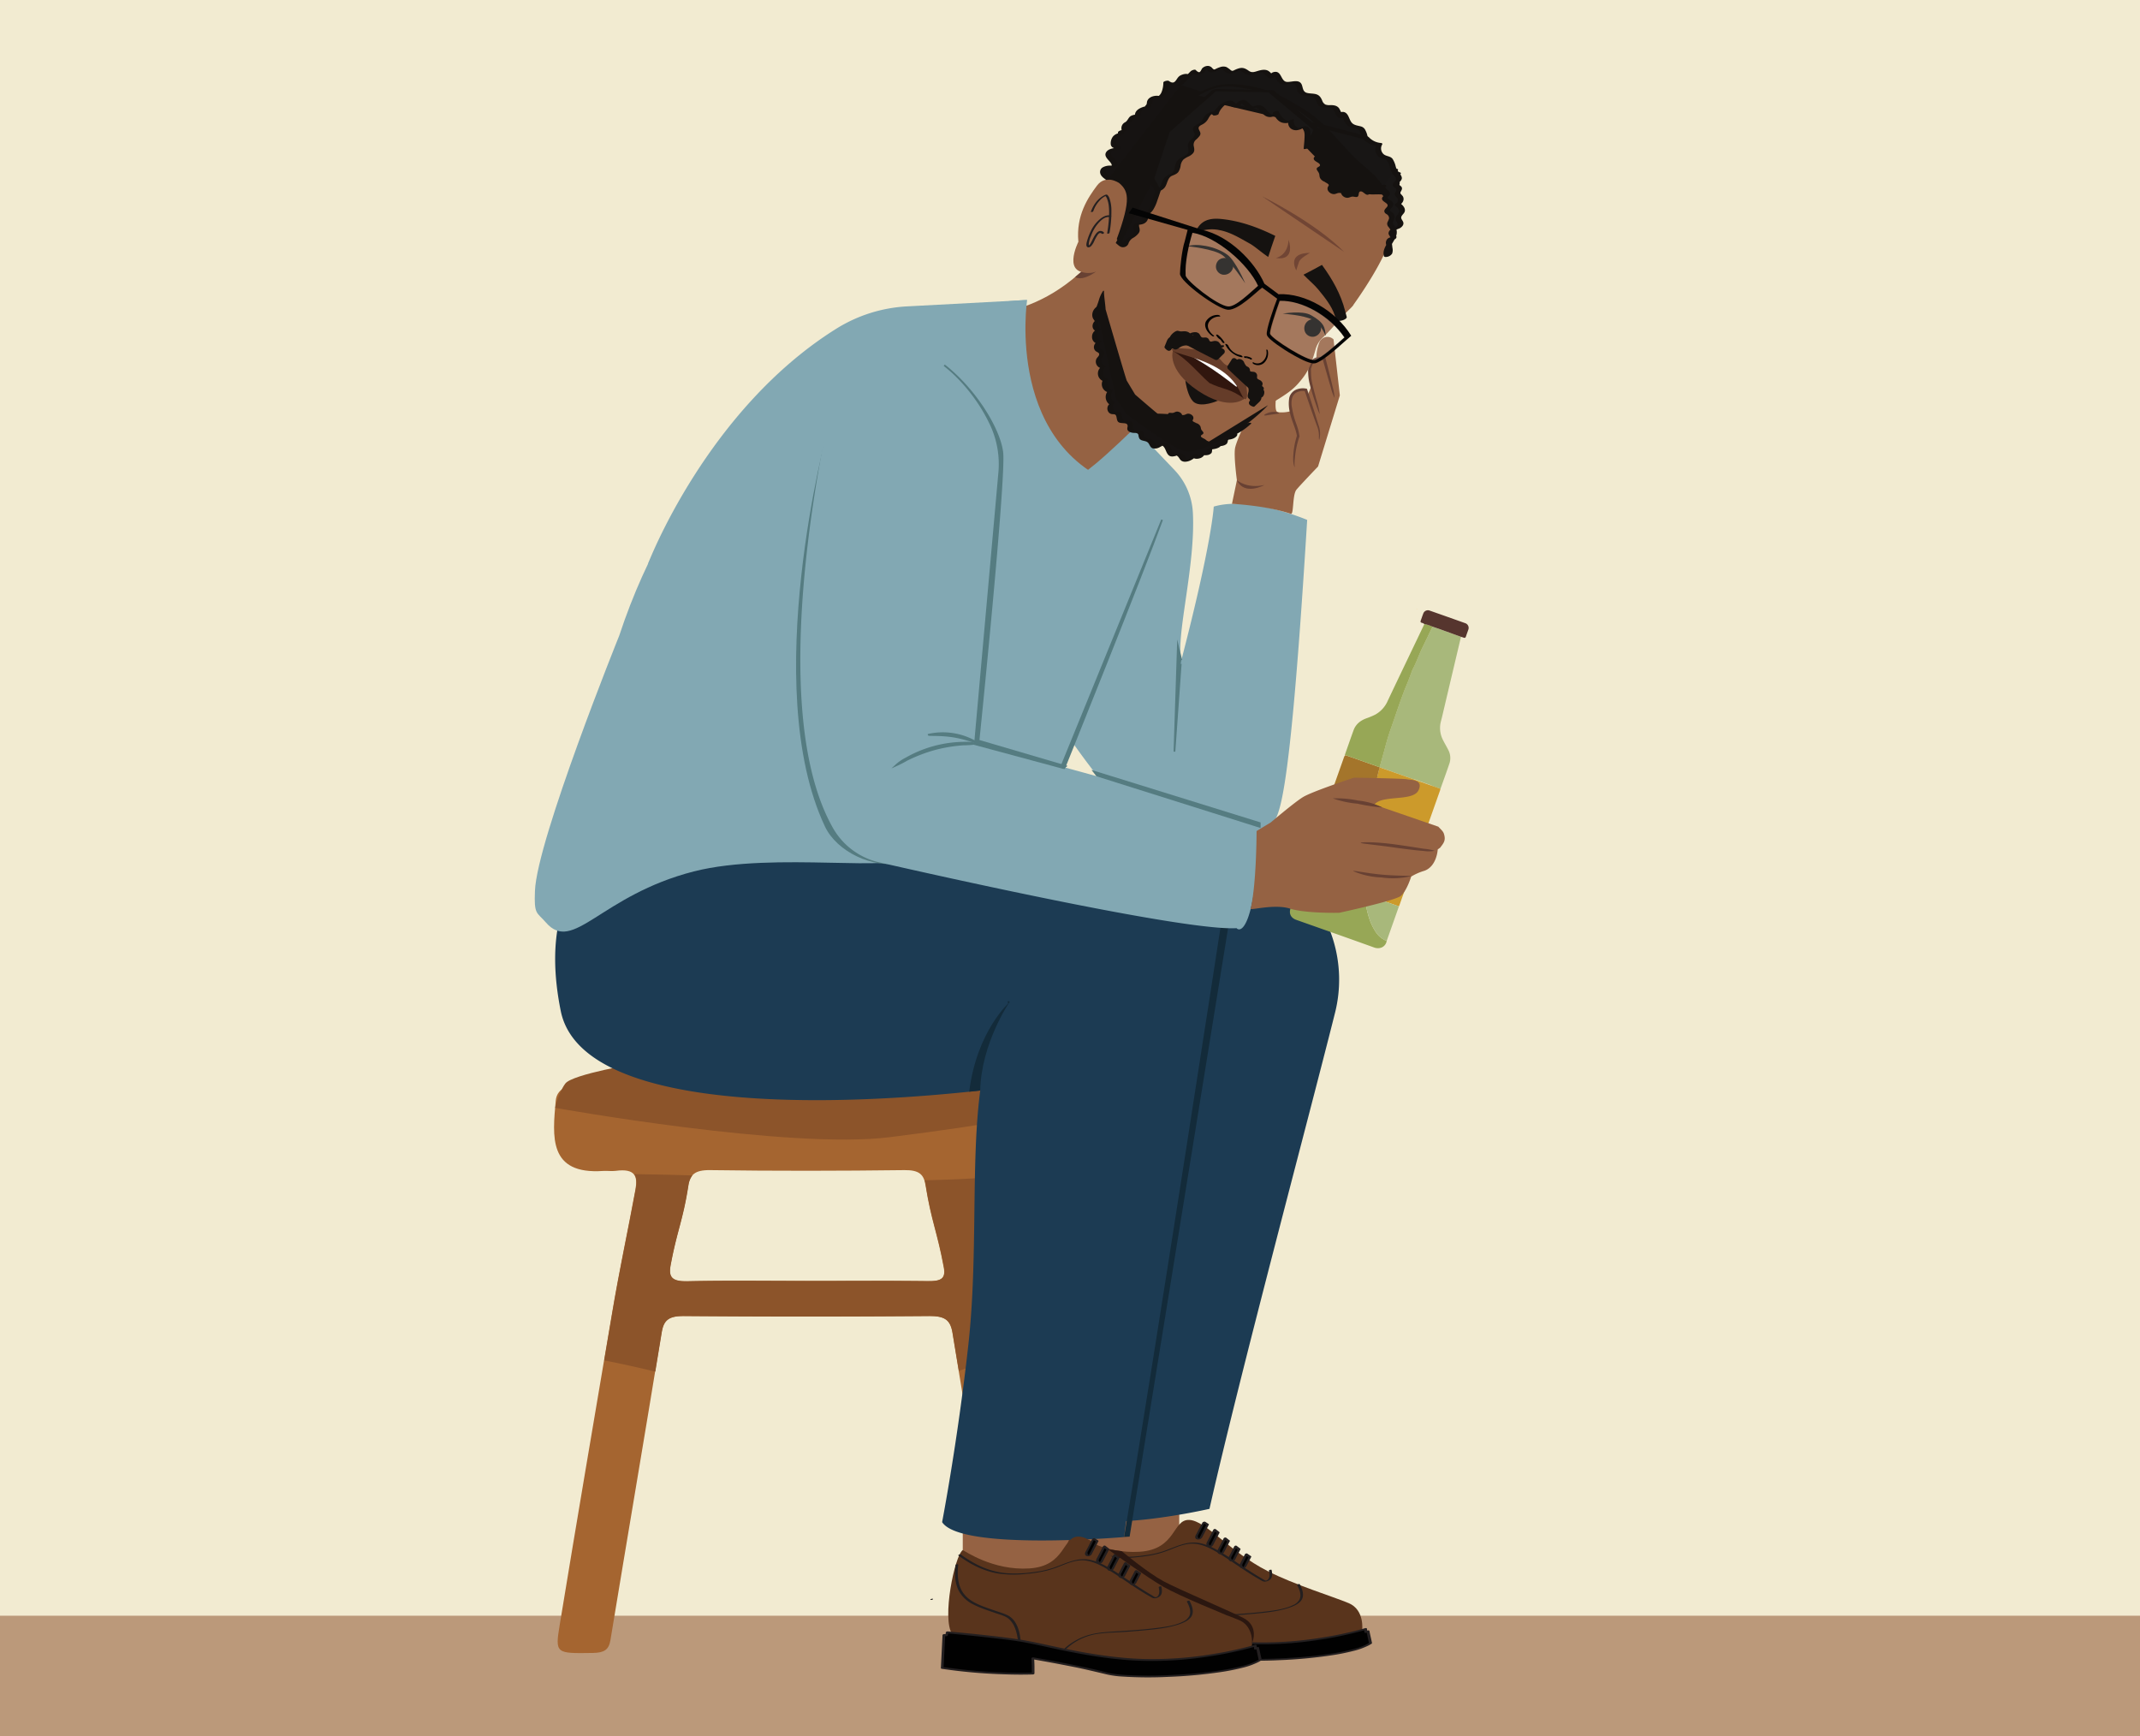 <svg xmlns="http://www.w3.org/2000/svg" viewBox="0 0 1303.15 1057.31"><rect x="0" y="0" width="1303.15" height="1057.31" fill="#333333" stroke="none"/><defs><style>.cls-1{fill:#f2ebd1;}.cls-2{fill:#bb997a;}.cls-3{fill:#a56530;}.cls-4{fill:#956243;}.cls-5{fill:#59341c;}.cls-6{fill:#231f20;}.cls-7{fill:#eb9944;}.cls-8{fill:#010101;}.cls-9{fill:#1c3b53;}.cls-10{fill:#8c542a;}.cls-11{fill:#f9a01b;}.cls-12{fill:#513835;}.cls-13{fill:#745245;}.cls-14{fill:#82a8b3;}.cls-15{fill:none;stroke:#132b3a;}.cls-15,.cls-19{stroke-miterlimit:10;stroke-width:1.07px;}.cls-16{fill:#132b3a;}.cls-17,.cls-19{fill:#557c81;}.cls-18{fill:#4163ae;}.cls-19{stroke:#557c81;}.cls-20{fill:#825639;}.cls-21{fill:#2b1710;}.cls-22{fill:#684133;}.cls-23{fill:#a8b87b;}.cls-24{fill:#cc9a2b;}.cls-25{fill:#a4752b;}.cls-26{fill:#97a756;}.cls-27{fill:#56352e;}.cls-28{fill:#151210;}.cls-29{fill:#161312;}.cls-30{fill:#171514;}.cls-31{fill:#181615;}.cls-32{fill:#714534;}.cls-33{fill:#191716;}.cls-34{fill:#040404;}.cls-35,.cls-37{fill:#fff;}.cls-35{opacity:0.14;}.cls-36{fill:#31160e;}.cls-38{fill:#653c29;}</style></defs><g id="Layer_10" data-name="Layer 10"><polyline class="cls-1" points="0 1055.24 0 -0.69 1303.15 -0.69 1303.15 1055.24"/><rect class="cls-2" y="983.87" width="1303.15" height="73.44"/><path class="cls-3" d="M491.55,660.07q65.59,0,131.2,0c18.8,0,22.29,8.71,22.27,26.56,0,16.41-3.77,26-22.8,26.08-4.29,0-8.66.47-12.84-.08-12.6-1.67-15.12,2.89-13.47,12.41C612,818,627.73,904.55,643.79,997.48c1.1,6.33.1,8.84-8.6,8.94-21.71.26-22.15.69-25.17-16.72-10.25-59.28-20.36-118.58-30-177.94-1.31-8.06-4.65-10.5-14.45-10.42q-74.6.6-149.2,0c-9.54-.07-12.32,2.78-13.51,10.07-10.19,62.51-20.87,125-31.16,187.47-1,5.82-3.86,7.55-10.77,7.66-22.38.33-23,.49-20.11-17,10.42-63.55,21.25-127,32-190.56,4.57-27,9.13-47.62,14.11-74.57,1.54-8.32-.26-13-11.94-11.45-2.51.34-5.15-.1-7.71.07-33.54,2.32-30.8-21.12-28.86-42.81.75-8.41,9.66-10.39,19.33-10.34,44.59.21,89.18,5.42,133.77,5.42Zm-1.05,120c24.83,0,49.67-.19,74.5.11,7.61.09,11-1.28,9.71-8.29-4-21.69-7.64-28.33-11.1-50.09-1-6.59-3.82-9.38-12.83-9.27-39.39.49-78.79.56-118.18,0-9.76-.15-12.47,2.91-13.56,9.89-3.31,21.06-6.83,27-10.74,48-1.35,7.27.63,10.08,10.26,9.87C442.53,779.7,466.52,780.05,490.5,780.05Z"/><rect class="cls-4" x="586.27" y="929.12" width="70.63" height="31.64"/><rect class="cls-4" x="645.44" y="918.98" width="72.65" height="31.64"/><path class="cls-5" d="M829.47,993s1.8-12.63-8.23-16.81-32.59-11-49.39-19.54c-23.33-11.92-37.46-30.64-47.63-31.11-10.35-.47-7.71,17.92-30.2,19.38-22.29,1.45-39.53-10.81-40.59-11.16-4.95,3.49-12.8,41.87-6.44,51.16s61,11.48,61,11.48l43.92,7.91,43.68.15Z"/><path class="cls-6" d="M688.93,994.94c0-7.36-.85-18.1-8.52-21.66-2.66-1.23-5.58-2-8.35-3-2.4-.83-4.8-1.65-7.15-2.6-4.08-1.65-8.14-3.77-10.85-7.35-3.78-5-4.06-11.51-3.39-17.52.09-.77-1.55-.52-1.63.15-.6,5.36-.47,10.95,2.11,15.81a20,20,0,0,0,9,8.19c4.51,2.3,9.41,3.77,14.18,5.44,2.51.88,5.27,1.55,7.3,3.35a13.88,13.88,0,0,1,3.55,5.31c1.78,4.4,2.2,9.31,2.17,14,0,.8,1.63.52,1.63-.14Z"/><path class="cls-6" d="M650.65,937c7.39,5.43,15.48,9.64,24.62,11.08a67.47,67.47,0,0,0,17,.16,83.08,83.08,0,0,0,12.83-2.09,65.83,65.83,0,0,0,8-2.73c4.65-1.87,9.81-3.93,14.91-3.33,5.39.63,10.39,3.45,14.95,6.24,5.3,3.24,10.36,6.86,15.57,10.26,2.92,1.9,5.88,3.75,8.93,5.47,1.3.73,1.93,1.24,3.33,1a4.91,4.91,0,0,0,3-1.58c1.24-1.52.94-3.73.53-5.49-.08-.36-1.71,0-1.62.44.38,1.64.73,3.76-.41,5.2a2.09,2.09,0,0,1-1.59.85,8.46,8.46,0,0,1-2-1.09c-1.36-.77-2.7-1.57-4-2.39-2.47-1.52-4.9-3.1-7.31-4.71-4.91-3.26-9.73-6.68-14.83-9.65-4.07-2.36-8.48-4.57-13.2-5.18-7.75-1-14.8,3.19-21.94,5.46a60.77,60.77,0,0,1-10.67,2.23,77.82,77.82,0,0,1-17,.68c-10.28-.93-19.36-5.34-27.58-11.39-.37-.27-1.77.38-1.53.56Z"/><path class="cls-6" d="M722.47,998.58l-5.31-1-3.14-.57a4.44,4.44,0,0,1-.67-.12c0,.24.58-.38.64-.46.37-.41.75-.82,1.13-1.22A35.77,35.77,0,0,1,736,984.74c4.59-.64,9.29-.73,13.92-1s9.21-.64,13.81-1.07c7.27-.69,14.83-1.42,21.77-3.84,2.39-.84,5-2,6.69-4,2.44-3,.91-7.12-.71-10.12-.21-.4-1.75.19-1.62.44,1.37,2.53,2.86,6,1.47,8.85a8.27,8.27,0,0,1-4,3.45c-5.09,2.46-11.11,3.18-16.64,3.86-7.35.91-14.74,1.39-22.12,1.88-6.8.45-13.63.61-20.15,2.84a37.55,37.55,0,0,0-16.54,11.29c-.09.11-.11.22.07.25l9.15,1.65c.38.07,1.77-.55,1.33-.63Z"/><path class="cls-7" d="M716.05,997.65l.21.25-.37-.07Z"/><path class="cls-6" d="M715.29,997.93l.18.22,0,0,1.42-.62-.33,0h0l.07.29.17-.18a.15.15,0,0,0,.06-.14.09.09,0,0,0,0-.11.49.49,0,0,0-.17-.06.7.7,0,0,0-.25,0l-.2,0a1.62,1.62,0,0,0-.43.12l-.19.08a.87.87,0,0,0-.26.18l-.16.18a.19.19,0,0,0-.07.18.19.19,0,0,0,.15.12l.32.05h.05a.85.85,0,0,0,.23,0l.29,0,.22,0a1.82,1.82,0,0,0,.3-.11.56.56,0,0,0,.17-.09.8.8,0,0,0,.19-.13l.06-.09a.13.13,0,0,0,0-.16l-.18-.22,0,0a.49.49,0,0,0-.17-.06.7.7,0,0,0-.25,0,1.65,1.65,0,0,0-.31,0,1.19,1.19,0,0,0-.32.1l-.19.08a.87.87,0,0,0-.26.18l-.06.09A.11.11,0,0,0,715.29,997.93Z"/><path class="cls-7" d="M700.61,992.58l1.8-.08a27.86,27.86,0,0,0,.36,3.63l-1.85-.12A31.7,31.7,0,0,1,700.61,992.58Z"/><path class="cls-6" d="M700.08,992.88l1.8-.07-.28-.09a29.36,29.36,0,0,0,.36,3.63l1.34-.53-1.85-.11.28.09a30.53,30.53,0,0,1-.31-3.44c0-.09-.25-.09-.27-.09a2.27,2.27,0,0,0-.59.09,2.72,2.72,0,0,0-.56.22c-.08,0-.2.11-.19.22a30.33,30.33,0,0,0,.3,3.43c0,.09.24.09.28.09l1.84.12a2.31,2.31,0,0,0,.9-.2c.1,0,.47-.16.45-.33a27.57,27.57,0,0,1-.36-3.62c0-.09-.25-.09-.28-.09l-1.79.07a2.57,2.57,0,0,0-1.15.31c-.06,0-.22.12-.19.22S700,992.89,700.08,992.88Z"/><path class="cls-7" d="M692.49,990.68c.1,1.53.15,3.11.13,4.71h-.27l-1.54-.14c0-1.5,0-3-.11-4.43Z"/><path class="cls-6" d="M691.67,990.74c.1,1.57.14,3.14.13,4.71l.89-.66h-.15a1.12,1.12,0,0,1-.31,0l-1.14-.1.54.53c0-1.48,0-3-.11-4.43l-.9.66,1.8-.15c.36,0,.85-.25.89-.66s-.43-.56-.75-.53l-1.79.15c-.3,0-.92.26-.89.65.09,1.48.13,3,.11,4.43a.54.54,0,0,0,.54.53c.67.06,1.34.14,2,.15.32,0,.88-.28.89-.66,0-1.57,0-3.15-.13-4.72,0-.39-.37-.57-.75-.53S691.65,990.33,691.67,990.74Z"/><path class="cls-8" d="M641.87,985.49l1.72.15.3-1.77c6.73.6,29.92,2.77,44.11,4.94,4.33.66,9.79,1.85,16.11,3.22,14.67,3.18,34.76,7.52,55.94,8.5,3.8.17,7.55.24,11.16.18A240.7,240.7,0,0,0,831.42,992l.27,1.78,1.25-.37,1,4.63h0c0,.21.08.39.12.58.18.79.34,1.52.45,2-14.56,9.81-78.7,12.24-93.3,8.28-.92-.25-1.91-.51-3-.77l-1.34-.32-2.09-.5c-15.64-3.66-38.84-7.67-38.84-7.67s.17,2.49.22,5.41h0v.09c0,1.24,0,2.55,0,3.78-27.1.85-55.35-3.44-55.35-3.44Z"/><path class="cls-6" d="M641.59,986.05l1.71.15c.4,0,1-.17,1.11-.63l.3-1.78-1.1.63c10.3.94,20.61,2,30.89,3.19,5.85.7,11.72,1.41,17.52,2.51,6.91,1.31,13.77,2.92,20.65,4.36,14.82,3.09,29.78,5.63,44.9,6.49a220.83,220.83,0,0,0,45.73-2.43,226.83,226.83,0,0,0,26.93-5.67l1.33-.38-.95-.3.27,1.78c.06.38.7.38,1,.3l1.25-.37-1-.31c.34,1.55.68,3.09,1,4.63.1.46.87.38,1.16.23h0l-1.16-.23.57,2.63.28-.56a30.63,30.63,0,0,1-8.45,3.53,108.46,108.46,0,0,1-12.6,2.77,270.92,270.92,0,0,1-31,3.14,263.15,263.15,0,0,1-28.78.1,75.56,75.56,0,0,1-9.73-1.05c-2.37-.45-4.7-1.17-7-1.73-3.15-.76-6.32-1.45-9.49-2.12-10-2.1-20-4-30-5.75l-.56-.09c-.47-.09-1.13.25-1.1.77.12,1.76.18,3.51.21,5.27a.51.51,0,0,0,.53.49h0l-.52-.49c0,1.29,0,2.58,0,3.87l.9-.63a323.82,323.82,0,0,1-51.32-2.91c-1.28-.17-2.55-.34-3.82-.53l.53.49,1-20c0-.81-1.6-.55-1.63.14l-1,20c0,.32.26.45.53.49a333.53,333.53,0,0,0,38,3.37c5.86.21,11.71.25,17.57.07.31,0,.88-.25.9-.63,0-1.29,0-2.58,0-3.87a.51.51,0,0,0-.53-.49h0l.53.49c0-1.86-.11-3.71-.23-5.56l-1.09.77q13.39,2.32,26.72,5c6.36,1.3,12.64,2.85,19,4.35a57.91,57.91,0,0,0,9,1.21,245.81,245.81,0,0,0,28.21.19,290.66,290.66,0,0,0,31.73-2.91,129.31,129.31,0,0,0,13.36-2.65,44,44,0,0,0,9.61-3.44c.59-.32,1.17-.66,1.73-1a.56.56,0,0,0,.28-.56l-.57-2.62c-.1-.46-.88-.38-1.16-.23h0l1.16.23c-.35-1.55-.69-3.09-1-4.63-.09-.37-.68-.39-1-.3l-1.25.37,1,.3-.27-1.78c-.06-.38-.69-.37-1-.3a207.91,207.91,0,0,1-23.54,5.28,224.66,224.66,0,0,1-44.69,3.35c-15.38-.5-30.64-2.84-45.71-5.88-6.78-1.37-13.52-2.9-20.3-4.31-5.83-1.21-11.69-2.11-17.6-2.86-11-1.39-22-2.5-33.08-3.52l-2.18-.2c-.4,0-1,.16-1.1.63l-.31,1.77,1.11-.63-1.72-.15C641.41,984.86,640.49,986,641.59,986.05Z"/><path class="cls-8" d="M731.12,936.44a1.3,1.3,0,0,1-1.22.75,1.23,1.23,0,0,1-.62-.2,1.59,1.59,0,0,1-.49-2.06l4.19-8.1c.76.47,1.54,1,2.33,1.53Z"/><path class="cls-6" d="M730.33,936.59c-.05.09-.11.17-.16.25s-.31.18.05.09.07-.07-.1-.16l-.19-.12a1.51,1.51,0,0,1-.5-1,1.71,1.71,0,0,1,.21-1c.26-.52.54-1,.81-1.57L733.1,928l.68-1.32-1.56.42c.39.24.77.49,1.15.74l.5.34c.11.07.22.16.34.23s.32.16.3.12-.12.24-.15.28l-.91,1.77L731,935.4l-.62,1.19c-.12.24.56.13.63.12.26-.05.82-.15,1-.42l3.65-7,.54-1c0-.05,0-.09,0-.11-.77-.53-1.54-1.05-2.33-1.54a1.74,1.74,0,0,0-1.56.42L730,931.26l-1.45,2.81a5.14,5.14,0,0,0-.71,1.61c-.3,2.4,3.22,2.15,4.11.61.14-.23-.57-.12-.64-.11C731,936.23,730.48,936.33,730.33,936.59Z"/><path class="cls-8" d="M737.9,940.82a1.33,1.33,0,0,1-1.23.75,1.16,1.16,0,0,1-.61-.2,1.61,1.61,0,0,1-.5-2.06l4-7.77c.72.56,1.46,1.14,2.21,1.75Z"/><path class="cls-6" d="M737.14,940.76c-.18.31-.18.36-.45.18a1.19,1.19,0,0,1-.49-.9,1.43,1.43,0,0,1,.19-.79c.26-.52.53-1,.79-1.54l2.52-4.85.65-1.27L739,932l2.22,1.74-.13-.48-3.9,7.53c-.39.75,1.24.67,1.52.11l3.91-7.53a.35.35,0,0,0-.13-.48l-2.22-1.75a1.14,1.14,0,0,0-1.4.37l-2.12,4.11-1.4,2.69a5.26,5.26,0,0,0-.73,1.71,1.91,1.91,0,0,0,1.39,2,2.47,2.47,0,0,0,2.7-1.16c.2-.34-.17-.55-.46-.58A1.19,1.19,0,0,0,737.14,940.76Z"/><path class="cls-8" d="M748.19,938.41l-3.51,6.79a1.34,1.34,0,0,1-1.23.75,1.21,1.21,0,0,1-.62-.21,1.59,1.59,0,0,1-.49-2l3.64-7Z"/><path class="cls-6" d="M747.44,938.41l-3.34,6.45c-.06.11-.11.22-.17.32s-.25.3-.25.35,0,.07,0,0,.21.11,0,0a2.92,2.92,0,0,1-.37-.24,1.51,1.51,0,0,1-.15-1.78l1.84-3.55,1.69-3.27-1.5.31,2.2,1.76a1.13,1.13,0,0,0,1.07,0c.15-.06.72-.39.44-.62-.74-.58-1.47-1.17-2.2-1.76a1.27,1.27,0,0,0-1.51.3l-3.57,6.9a2,2,0,0,0,.07,2.19c.89,1.16,3,.67,3.66-.47s1.09-2.09,1.62-3.13l1.93-3.71C749.28,937.77,747.67,938,747.44,938.41Z"/><path class="cls-8" d="M751.45,949.57a1.3,1.3,0,0,1-1.23.75,1.16,1.16,0,0,1-.61-.2,1.61,1.61,0,0,1-.5-2.06l3.29-6.35,2.24,1.7Z"/><path class="cls-6" d="M750.69,949.52a1.51,1.51,0,0,1-.22.28c-.06.05,0,0,0,0a.87.87,0,0,1-.62-.49,1.36,1.36,0,0,1,0-1.21c.16-.36.37-.72.55-1.08l2.15-4.13.58-1.12-1.4.37,2.24,1.7-.13-.49-3.19,6.17c-.39.75,1.24.66,1.52.11l3.2-6.17a.35.35,0,0,0-.13-.48l-2.24-1.7a1.14,1.14,0,0,0-1.4.38l-1.86,3.59-1.14,2.19a2.82,2.82,0,0,0-.48,1.93c.4,2,3.19,1.78,4.05.26.2-.34-.17-.56-.46-.58A1.17,1.17,0,0,0,750.69,949.52Z"/><path class="cls-8" d="M758.23,954a1.33,1.33,0,0,1-1.23.75,1.23,1.23,0,0,1-.62-.2,1.6,1.6,0,0,1-.49-2.06l3.07-5.92c.75.53,1.51,1.06,2.29,1.58Z"/><path class="cls-6" d="M757.47,953.93c-.05.08-.2.21-.21.29s0,0,0,0a1.14,1.14,0,0,1-.59-.47,1.39,1.39,0,0,1-.07-1.3c.14-.33.33-.64.49-1l2-3.91.54-1.05-1.4.38,2.3,1.58-.11-.42-3,5.85c-.36.69,1.26.53,1.51,0l3-5.84a.29.29,0,0,0-.11-.43c-.78-.51-1.54-1.05-2.3-1.58a1.23,1.23,0,0,0-1.4.38l-1.78,3.42-1,2a2.61,2.61,0,0,0-.43,1.84c.46,1.92,3.21,1.64,4,.17.19-.32-.16-.48-.44-.49A1.28,1.28,0,0,0,757.47,953.93Z"/><path class="cls-7" d="M634.54,963.71h0v0Z"/><path class="cls-6" d="M634.07,963.59h0l1.28-.09v0l-1.47.54h0l-.1,0h0a.37.37,0,0,0,.17,0,.7.7,0,0,0,.25,0,1.67,1.67,0,0,0,.31,0,1.92,1.92,0,0,0,.32-.09l.18-.08a1,1,0,0,0,.27-.17l.06-.09a.1.1,0,0,0,0-.14l-.14-.06-.14,0a1.34,1.34,0,0,0-.28,0l-.2,0-.33.09-.18.08-.15.09a.37.37,0,0,0-.15.13.13.13,0,0,0,0,.12s0,0,0,0a.18.18,0,0,0,.15.1.81.81,0,0,0,.31,0,2,2,0,0,0,.42-.07,1.93,1.93,0,0,0,.4-.15h0a.74.74,0,0,0,.21-.13.37.37,0,0,0,.12-.13.08.08,0,0,0,0-.11.13.13,0,0,0-.12-.07l-.14,0a1.59,1.59,0,0,0-.38,0l-.22.05A3.25,3.25,0,0,0,634.07,963.59Z"/><path class="cls-9" d="M812.93,616.87C796,684.29,755.39,835.49,736.51,918.79c0,0-78.11,17.9-87.69-.84,0,0,44.69-343.45,81.22-382.92,20.19-21.82,40.57-15,57-.8A82.57,82.57,0,0,1,812.93,616.87Z"/><path class="cls-10" d="M372.94,799l-5,29.41c10.42,2,20.77,4.35,31.11,6.81,1.3-7.92,2.62-15.83,3.91-23.75,1.19-7.29,4-10.14,13.51-10.07q74.6.62,149.2,0c9.79-.08,13.14,2.36,14.45,10.42,1.24,7.69,2.52,15.36,3.78,23a283,283,0,0,0,29.2-12.15c-5.68-32.11-11.37-64.44-17.12-97.59a18,18,0,0,1,0-7.72q-10.2.66-20.42,1-6.27.22-12.53.36a19.73,19.73,0,0,1,.71,3c3.46,21.76,7.09,28.4,11.09,50.09,1.3,7-2.1,8.38-9.7,8.29-24.83-.3-49.67-.11-74.51-.11-24,0-48-.35-71.93.17-9.64.21-11.62-2.6-10.26-9.87,3.91-21,7.43-26.92,10.73-48a13.35,13.35,0,0,1,2.45-6.53c-11.81-.35-23.62-.63-35.43-.77,1.6,2,1.66,5.22.91,9.29C382.08,751.4,377.52,772,372.94,799Z"/><path class="cls-10" d="M338.06,674.6s142.42,25.63,203.84,17.86,102.81-14.38,100.32-23.68-46-29.26-89.73-30.67-163.75,9.35-163.75,9.35-40.27,6.63-44.5,12.37S338.06,674.6,338.06,674.6Z"/><path class="cls-11" d="M862.41,370.8l.69,0,0,.06,0,0Z"/><path class="cls-12" d="M820.35,462.22a.41.41,0,0,1,.19,0c0,.27.06.55-.19.75Z"/><path class="cls-12" d="M820.55,538.12a.46.46,0,0,1-.2,0v-.5Z"/><path class="cls-13" d="M882.17,462.33l-.27-.07.28-.11A.17.17,0,0,1,882.17,462.33Z"/><path class="cls-13" d="M842.48,462.24l.28-.14.06.15Z"/><path class="cls-13" d="M881.33,462.26H881A.25.25,0,0,1,881.33,462.26Z"/><path class="cls-13" d="M821.21,462.24a.2.2,0,0,1,.32,0Z"/><path class="cls-14" d="M796,316.59s-34.39-14.76-56.9-8.1c0,0-.93,21.27-19.72,93.53-3.51-14.5,8.81-57.8,7-90.12a40.7,40.7,0,0,0-11.21-25.73l-59.74-62.69s-38,61.17-53.78,101.33,78.55,181,115.16,192.09c38.21,11.54,31.25,0,52.81-12.35C776.49,495.55,783,528.55,796,316.59Z"/><path class="cls-9" d="M724.32,641.46c.94-5.67,2.17-11.29,3.63-16.83A234.65,234.65,0,0,1,741,588.08a252.24,252.24,0,0,1,19.17-35,215.06,215.06,0,0,1,16.27-21.74C658.83,505.89,386,508.05,386,508.05s-63.05,15.79-44.53,107.57c17,84.45,290.63,51.55,381.58,26.21Z"/><path class="cls-9" d="M744.7,555.18a171.55,171.55,0,0,0-32.36,2.9,73.43,73.43,0,0,0,2.72-14.57q-3.1-2.6-6.51-5.26a215.82,215.82,0,0,0-29.94,15.11,256.69,256.69,0,0,0-31.67,22.51A223.39,223.39,0,0,0,620.29,602c-2.28,2.67-4.49,5.4-6.6,8.2l1,.14c-30.43,43.78-16.12,128.54-25.05,208.91-6.55,58.94-15.94,107.63-15.94,107.63,11.37,17.69,110.81,9.08,110.81,9.08C698.63,823.59,744.7,555.18,744.7,555.18Z"/><path class="cls-15" d="M715.06,543.51q-3.1-2.6-6.51-5.26a215.82,215.82,0,0,0-29.94,15.11"/><path class="cls-16" d="M684.51,935.91C702.79,828,744.7,555.18,744.7,555.18h4.76L687.88,935.71Z"/><path class="cls-15" d="M613.69,610.15l1,.14"/><path class="cls-4" d="M579.07,190.1s31.45,100.68,78.69,123.2c0,0,4.26,2.34-3.38-20.89,6.24-4.77,8.16-6.19,13-10.18,16-13.34,47.08-44.86,47.08-44.86l-26.18-62-4.76-33.31c-7.68,8.81-16.37,15.11-23.53,21.92C620.65,201.43,579.07,190.1,579.07,190.1Z"/><path class="cls-14" d="M646.27,466.92c-20.92,49.55-19.32-.55-21.82,3.59-9,14.9-21.88,1.25-30.73,13.19l-.83,1.14c-17.44,23.45-44.09,29.91-43.26,35.79,1.66,11.79-77.94-2.56-127.07,10-57,14.57-73.45,50.36-90.15,31.09-5.59-6.47-7.27-4.5-6.65-19.29,1.22-31.16,51.37-155.5,51.37-155.5,67.11-203.07,248.34-204.24,248.34-204.24s-14.07,92.59,61.83,115c.05.09-17.3,101.84-32.88,152.59C652.17,457.57,648.31,462.09,646.27,466.92Z"/><path class="cls-17" d="M560.34,521c-3,1.15-6.7,3.21-11.86,4.38-16.67,3.74-38.85-6.64-46.13-22.09-40.37-85.68,1.43-240.9,1.43-240.9l76.08,221.3C562.05,507.75,566,518.85,560.34,521Z"/><path class="cls-14" d="M767.12,501.21S656.08,468,588.49,451.9c6-79.73,44.32-318.21-78.47-221.71,0,0-49,192.17-2.88,273.85a43.53,43.53,0,0,0,28.22,21.06C581.89,535.7,722.74,567,753,565.19c0,0,1.84,2.35,4.5-1.34C766,552.05,767.12,501.21,767.12,501.21Z"/><path class="cls-18" d="M583.76,800.49s-.06,0-.09-.06C583.54,800.21,583.57,800.26,583.76,800.49Z"/><path class="cls-19" d="M575,222.43s17.65,12.71,28.72,36.86a56.71,56.71,0,0,1,4.77,28.62L593.72,453.16l53.83,14.51,1.4-1.06L595.87,451s16.42-160.34,14.46-175.69C608.51,261,593.81,237.1,575,222.43Z"/><path class="cls-20" d="M662.22,162.11l-.14.25C662.12,162.24,662.16,162.14,662.22,162.11Z"/><path class="cls-19" d="M707.64,316.5,646.27,466.92l1.81.75S696,348.76,707.64,316.5Z"/><polyline class="cls-19" points="719 404.24 715.18 457.7 717.27 393.37 719.36 402.02"/><polygon class="cls-19" points="667.99 472.23 767.12 503.48 767.12 501.21 666.13 469.85 667.99 472.23"/><path class="cls-14" d="M394.56,343.45s35.69-94,114.89-143.4a90.37,90.37,0,0,1,43.08-13.49l72.94-3.88-87,45.34Z"/><path class="cls-16" d="M593.27,664.46l-3.07.33c4.52-36.86,24.49-54.5,24.49-54.5s-17.18,25.06-17.78,53.78Z"/><path class="cls-5" d="M762.3,1003.15s1.81-12.63-8.22-16.81-32.59-11-49.39-19.54c-23.33-11.93-37.47-30.64-47.64-31.11-10.34-.48-7.71,17.91-30.19,19.38-22.3,1.45-39.54-10.81-40.59-11.17-5,3.5-12.8,41.88-6.45,51.16s60.95,11.49,60.95,11.49l43.93,7.91,43.68.14Z"/><path class="cls-6" d="M621.77,1005.08c0-7.36-.85-18.09-8.53-21.65-2.66-1.23-5.57-2-8.35-3-2.39-.82-4.79-1.65-7.15-2.6-4.07-1.64-8.14-3.77-10.84-7.35-3.79-5-4.06-11.5-3.39-17.51.08-.77-1.56-.52-1.64.15-.59,5.35-.47,10.94,2.11,15.8a20.08,20.08,0,0,0,8.95,8.2c4.52,2.29,9.42,3.77,14.18,5.44,2.51.87,5.27,1.55,7.31,3.34A14.07,14.07,0,0,1,618,991.2c1.77,4.41,2.19,9.32,2.17,14,0,.79,1.62.51,1.63-.15Z"/><path class="cls-6" d="M583.49,947.13c7.38,5.43,15.48,9.64,24.61,11.08a67.48,67.48,0,0,0,17,.17,81.73,81.73,0,0,0,12.83-2.1,66.58,66.58,0,0,0,8-2.73c4.65-1.86,9.8-3.92,14.9-3.32,5.39.63,10.4,3.45,15,6.23,5.3,3.25,10.37,6.87,15.57,10.26,2.93,1.91,5.89,3.76,8.93,5.48,1.3.73,1.93,1.24,3.34,1a5,5,0,0,0,3-1.58c1.23-1.52.93-3.73.53-5.49-.09-.36-1.71,0-1.62.43.38,1.64.72,3.77-.42,5.21a2.08,2.08,0,0,1-1.59.84,7.72,7.72,0,0,1-1.95-1.09c-1.36-.77-2.71-1.57-4-2.38-2.48-1.52-4.91-3.1-7.32-4.71-4.9-3.27-9.72-6.69-14.82-9.65-4.07-2.36-8.48-4.57-13.2-5.18-7.75-1-14.8,3.19-21.94,5.45a60.71,60.71,0,0,1-10.68,2.24,77.73,77.73,0,0,1-17,.68c-10.29-.93-19.36-5.34-27.59-11.39-.36-.27-1.77.37-1.52.55Z"/><path class="cls-6" d="M655.31,1008.73l-5.31-1-3.15-.56a5.59,5.59,0,0,1-.66-.12c0,.23.57-.39.64-.46.36-.42.74-.82,1.13-1.22a35.68,35.68,0,0,1,20.92-10.52c4.59-.65,9.29-.73,13.91-1s9.22-.63,13.82-1.06c7.27-.69,14.82-1.42,21.76-3.84,2.39-.84,5-2,6.7-4,2.44-3,.9-7.13-.71-10.12-.22-.4-1.76.18-1.62.43,1.37,2.54,2.85,6,1.46,8.86a8.24,8.24,0,0,1-4,3.45c-5.08,2.46-11.1,3.17-16.64,3.86-7.34.9-14.73,1.38-22.11,1.88-6.81.45-13.64.61-20.16,2.83a37.67,37.67,0,0,0-16.54,11.29c-.09.11-.1.23.07.26l9.16,1.65c.38.07,1.77-.55,1.33-.63Z"/><path class="cls-7" d="M648.88,1007.79l.21.25-.37-.06C648.78,1007.92,648.83,1007.85,648.88,1007.79Z"/><path class="cls-6" d="M648.12,1008.08l.19.22,0,0,1.42-.62-.32-.06h0l.08.3.16-.19a.15.15,0,0,0,.07-.13.09.09,0,0,0-.05-.11.27.27,0,0,0-.17-.06.65.65,0,0,0-.24,0l-.21,0a2.26,2.26,0,0,0-.43.11l-.18.08a1,1,0,0,0-.26.18l-.17.19a.19.19,0,0,0-.07.17.18.18,0,0,0,.15.12l.33.06h0a.62.62,0,0,0,.23,0,.93.93,0,0,0,.29,0l.22,0a1.6,1.6,0,0,0,.31-.1.83.83,0,0,0,.16-.09.67.67,0,0,0,.19-.14l.06-.09a.11.11,0,0,0,0-.15l-.18-.22,0,0a.27.27,0,0,0-.17-.06.65.65,0,0,0-.24,0,1.77,1.77,0,0,0-.32.05,1.92,1.92,0,0,0-.32.09l-.18.08a1,1,0,0,0-.26.18l-.07.1A.12.12,0,0,0,648.12,1008.08Z"/><path class="cls-7" d="M633.45,1002.72l1.8-.07a28.67,28.67,0,0,0,.35,3.63l-1.85-.12A32.35,32.35,0,0,1,633.45,1002.72Z"/><path class="cls-6" d="M632.92,1003l1.79-.07-.27-.09a27.55,27.55,0,0,0,.35,3.62l1.34-.52-1.84-.11.27.08a32.6,32.6,0,0,1-.3-3.43c0-.09-.25-.09-.28-.09a2.41,2.41,0,0,0-.59.09,1.86,1.86,0,0,0-.55.22c-.08,0-.2.11-.2.21a33,33,0,0,0,.3,3.44c0,.09.24.08.28.09l1.85.11a2.26,2.26,0,0,0,.89-.19c.11,0,.48-.17.45-.33a27.53,27.53,0,0,1-.35-3.63c0-.08-.26-.09-.28-.08l-1.8.07a2.49,2.49,0,0,0-1.14.31c-.07,0-.23.12-.2.21S632.86,1003,632.92,1003Z"/><path class="cls-7" d="M625.33,1000.82c.1,1.53.14,3.12.12,4.71h-.26l-1.54-.13c0-1.5,0-3-.12-4.43Z"/><path class="cls-6" d="M624.51,1000.88c.1,1.57.14,3.14.12,4.72l.89-.66h-.19c-.13,0,0,0,0,0s-.24,0-.32,0l-1.13-.1.54.53c0-1.48,0-3-.12-4.43l-.89.66,1.8-.15c.35,0,.84-.25.89-.66s-.43-.56-.75-.53l-1.8.14c-.3,0-.92.26-.89.66.1,1.47.13,3,.12,4.43a.54.54,0,0,0,.54.53c.67.06,1.34.13,2,.14.32,0,.89-.28.89-.66q0-2.36-.12-4.71a.62.62,0,0,0-.75-.53C625.1,1000.26,624.48,1000.48,624.51,1000.88Z"/><path class="cls-8" d="M574.71,995.63l1.71.16.31-1.78c6.73.61,29.92,2.78,44.11,5,4.32.66,9.78,1.84,16.11,3.21,14.67,3.18,34.76,7.53,55.94,8.5,3.79.18,7.55.24,11.15.19a241.22,241.22,0,0,0,60.22-8.74l.27,1.78,1.24-.38,1,4.63h0c.05.2.09.38.13.58.17.79.33,1.51.45,2-14.57,9.8-78.71,12.24-93.3,8.28-.93-.26-1.92-.51-3-.77l-1.34-.33-2.09-.5c-15.64-3.65-38.83-7.67-38.83-7.67s.17,2.49.22,5.41h0v.1c0,1.24,0,2.54,0,3.78-27.1.85-55.35-3.45-55.35-3.45Z"/><path class="cls-6" d="M574.42,996.19l1.71.15c.4,0,1-.16,1.11-.63l.31-1.77-1.11.63c10.31.93,20.61,2,30.89,3.19,5.86.7,11.73,1.4,17.53,2.51,6.91,1.31,13.76,2.92,20.65,4.35,14.81,3.09,29.77,5.64,44.9,6.5a220.78,220.78,0,0,0,45.72-2.44,227,227,0,0,0,26.94-5.66l1.33-.38-.95-.31.27,1.78c0,.39.69.38.95.31l1.24-.38-.95-.3c.35,1.54.69,3.08,1,4.63.1.46.87.38,1.16.23h0l-1.16-.22c.19.87.39,1.75.58,2.62l.28-.55a30.76,30.76,0,0,1-8.45,3.53,110.7,110.7,0,0,1-12.61,2.76,273.26,273.26,0,0,1-31,3.15,263.33,263.33,0,0,1-28.79.1,75.56,75.56,0,0,1-9.73-1.05c-2.37-.46-4.69-1.17-7-1.74-3.15-.76-6.31-1.44-9.48-2.11-10-2.11-20-4-30-5.75l-.56-.1c-.47-.08-1.14.25-1.1.78.11,1.75.17,3.51.21,5.27a.5.5,0,0,0,.53.48h0l-.53-.48c0,1.29,0,2.58,0,3.87l.89-.63a322.72,322.72,0,0,1-51.32-2.92c-1.27-.16-2.55-.33-3.82-.52l.53.48,1-20c0-.8-1.61-.54-1.64.14l-1,20c0,.31.25.44.53.48a328.84,328.84,0,0,0,38,3.37c5.85.21,11.71.25,17.56.08.31,0,.89-.26.9-.63,0-1.29,0-2.58,0-3.88a.5.5,0,0,0-.53-.48h0l.53.48c0-1.85-.1-3.71-.22-5.56l-1.1.78q13.39,2.32,26.72,5c6.36,1.31,12.65,2.85,19,4.35a57,57,0,0,0,9,1.21,241.36,241.36,0,0,0,28.21.19,288.59,288.59,0,0,0,31.74-2.9,134.64,134.64,0,0,0,13.35-2.65,44.35,44.35,0,0,0,9.62-3.45c.59-.31,1.17-.65,1.73-1a.57.57,0,0,0,.28-.56c-.19-.88-.39-1.75-.58-2.63-.1-.46-.87-.38-1.16-.22h0l1.16.22c-.34-1.54-.69-3.08-1-4.63-.08-.37-.68-.39-1-.3l-1.24.38,1,.3-.27-1.78c-.06-.38-.7-.38-1-.3a208.53,208.53,0,0,1-23.55,5.27,224.51,224.51,0,0,1-44.68,3.35c-15.38-.5-30.64-2.84-45.71-5.87-6.78-1.37-13.53-2.91-20.3-4.31-5.84-1.21-11.7-2.11-17.61-2.86-11-1.4-22-2.51-33.08-3.53l-2.17-.2c-.4,0-1,.17-1.11.63l-.31,1.78,1.11-.63-1.71-.16C574.24,995,573.33,996.1,574.42,996.19Z"/><path class="cls-8" d="M664,946.59a1.33,1.33,0,0,1-1.23.75,1.23,1.23,0,0,1-.62-.2,1.62,1.62,0,0,1-.49-2.06l4.2-8.11c.76.48,1.53,1,2.33,1.54Z"/><path class="cls-6" d="M663.16,946.74c0,.09-.11.17-.16.25s-.3.17.06.08.06-.07-.11-.16a.94.94,0,0,1-.18-.12,1.46,1.46,0,0,1-.51-1,1.68,1.68,0,0,1,.21-1l.82-1.58,2.64-5.1.69-1.32-1.57.42c.39.24.77.49,1.15.74l.51.33a2.44,2.44,0,0,0,.33.23s.32.17.31.12-.13.25-.15.29l-.91,1.76-2.51,4.84-.62,1.19c-.12.24.57.13.64.11.25,0,.82-.15,1-.41l3.65-7.05.53-1a.08.08,0,0,0,0-.12c-.76-.53-1.54-1-2.33-1.53a1.72,1.72,0,0,0-1.56.41l-2.21,4.29-1.46,2.8a5.71,5.71,0,0,0-.71,1.62c-.29,2.4,3.22,2.15,4.12.61.13-.24-.58-.13-.64-.12C663.85,946.37,663.32,946.47,663.16,946.74Z"/><path class="cls-8" d="M670.73,951a1.31,1.31,0,0,1-1.22.76,1.24,1.24,0,0,1-.62-.21,1.59,1.59,0,0,1-.49-2.06l4-7.77,2.22,1.75Z"/><path class="cls-6" d="M670,950.91c-.18.3-.17.35-.45.18a1.2,1.2,0,0,1-.48-.91,1.46,1.46,0,0,1,.18-.79l.8-1.54,2.51-4.85.66-1.26-1.4.37c.74.58,1.48,1.16,2.21,1.75l-.13-.48-3.9,7.53c-.39.75,1.24.66,1.53.11l3.9-7.53a.35.35,0,0,0-.13-.49c-.73-.59-1.47-1.17-2.21-1.75a1.14,1.14,0,0,0-1.4.38l-2.13,4.11-1.39,2.69a5,5,0,0,0-.73,1.71,1.89,1.89,0,0,0,1.38,2A2.47,2.47,0,0,0,671.5,951c.2-.34-.18-.55-.47-.58A1.18,1.18,0,0,0,670,950.91Z"/><path class="cls-8" d="M681,948.56l-3.51,6.78a1.3,1.3,0,0,1-1.23.75,1.23,1.23,0,0,1-.62-.2,1.61,1.61,0,0,1-.49-2.06l3.65-7Z"/><path class="cls-6" d="M680.27,948.56,676.93,955c0,.11-.11.21-.16.32a2.42,2.42,0,0,0-.26.35s0,.07,0,0,.22.1,0,0a2.9,2.9,0,0,1-.36-.25,1.47,1.47,0,0,1-.15-1.77l1.83-3.55,1.7-3.28-1.5.31,2.2,1.77a1.16,1.16,0,0,0,1.07,0c.14-.06.72-.39.44-.61l-2.21-1.77a1.26,1.26,0,0,0-1.5.31l-3.57,6.89a2,2,0,0,0,.06,2.2c.89,1.15,3,.67,3.67-.48s1.08-2.08,1.62-3.12l1.92-3.72C682.11,947.91,680.5,948.11,680.27,948.56Z"/><path class="cls-8" d="M684.28,959.72a1.32,1.32,0,0,1-1.22.75,1.2,1.2,0,0,1-.62-.2,1.6,1.6,0,0,1-.49-2.06l3.29-6.35,2.24,1.7Z"/><path class="cls-6" d="M683.52,959.66a1,1,0,0,1-.21.28c-.06.06,0,0,.05,0a.87.87,0,0,1-.63-.49,1.36,1.36,0,0,1,0-1.21c.17-.37.37-.72.56-1.08l2.14-4.13.58-1.13-1.4.38,2.24,1.7-.13-.49-3.19,6.16c-.39.76,1.24.67,1.53.11l3.19-6.16a.34.34,0,0,0-.13-.48l-2.24-1.7a1.13,1.13,0,0,0-1.4.37l-1.86,3.6-1.13,2.19a2.79,2.79,0,0,0-.49,1.92c.41,2,3.19,1.79,4.06.26.19-.33-.17-.55-.47-.58A1.19,1.19,0,0,0,683.52,959.66Z"/><path class="cls-8" d="M691.06,964.1a1.33,1.33,0,0,1-1.23.75,1.24,1.24,0,0,1-.62-.21,1.6,1.6,0,0,1-.49-2l3.07-5.92c.76.52,1.52,1.06,2.3,1.58Z"/><path class="cls-6" d="M690.31,964.07c0,.08-.2.22-.22.3s0,0,.06,0a1.17,1.17,0,0,1-.6-.47,1.44,1.44,0,0,1-.07-1.31c.15-.32.33-.64.5-1l2-3.9.55-1-1.4.37c.76.54,1.52,1.07,2.3,1.59l-.12-.43-3,5.85c-.36.7,1.25.54,1.51,0l3-5.85a.27.27,0,0,0-.11-.42l-2.3-1.58a1.23,1.23,0,0,0-1.39.37l-1.78,3.43-1.06,2a2.59,2.59,0,0,0-.42,1.85c.46,1.92,3.2,1.64,4,.17.18-.33-.17-.48-.45-.49A1.25,1.25,0,0,0,690.31,964.07Z"/><path class="cls-7" d="M567.38,973.85l0,0a0,0,0,0,0,0,0Z"/><path class="cls-6" d="M566.91,973.73l0,0,1.28-.1a0,0,0,0,0,0,0l-1.47.54h0l-.1,0h0a.35.35,0,0,0,.17.06H567a1.55,1.55,0,0,0,.31,0l.32-.1.19-.07a1,1,0,0,0,.26-.18l.07-.08a.12.12,0,0,0,0-.15l-.13-.05-.14,0a1.29,1.29,0,0,0-.28,0l-.21,0a1.68,1.68,0,0,0-.32.09l-.19.08-.15.08a.35.35,0,0,0-.14.13.17.17,0,0,0-.05.13v0a.17.17,0,0,0,.15.11,1.15,1.15,0,0,0,.32,0,3.07,3.07,0,0,0,.42-.07,2.62,2.62,0,0,0,.39-.15h0a1.07,1.07,0,0,0,.21-.13.49.49,0,0,0,.12-.13c0-.05,0-.09,0-.11a.14.14,0,0,0-.12-.08l-.14,0a1.5,1.5,0,0,0-.37,0l-.22.05A1.9,1.9,0,0,0,566.91,973.73Z"/><path class="cls-21" d="M762.43,1000.62s.86-10.8-8.35-14.28-35.83-14.53-45.46-20-34-22.93-34-22.93l8.45,1.16s15.64,13,25.27,18.22S754.11,983.2,758.48,986,765,994,762.43,1000.62Z"/><g id="freepik--Character--inject-2"><path class="cls-4" d="M750.21,306.8l3-14.39s-2-14.58-1.12-19.53,9.56-23,10.24-23.69.17-25.75,4.7-27.07,8.81.29,10.28,6.46-2.58,21.78.87,22.42a21.06,21.06,0,0,0,8-.66s-1.88-7,.68-10.75,8.23-2.19,8.23-2.19l1.41,2.74,2-4.85S796,220.58,801.64,218a25.06,25.06,0,0,1,2-10,5.32,5.32,0,0,1,7.18-2.23,5.5,5.5,0,0,1,1.24.91h0l3.84,34.1-13.27,43.29s-10.57,11-13.14,14.1-1.58,15.34-3.4,14.72C770.87,307.76,750.21,306.8,750.21,306.8Z"/><path class="cls-22" d="M778.9,251.56c.07-.4-2.07-1.05-4.75-.65s-4.53,1.65-4.33,2,2.14-.13,4.58-.48S778.86,252,778.9,251.56Z"/><path class="cls-22" d="M812.68,242.34a33.35,33.35,0,0,1-2.36-6.68c-1.28-4.24-3-10.19-4.88-17.07l.8.63c-1.19,0-2.69-.13-3.69,0A4.16,4.16,0,0,0,799.8,221a9.36,9.36,0,0,0-1.47,5.71,32.82,32.82,0,0,0,.57,5.93c.81,3.78,1.79,7.23,2.52,10a62.19,62.19,0,0,1,2.22,9.34c-.22.1-1.56-3.31-3.42-9-.91-2.82-2-6.17-2.89-10a32.22,32.22,0,0,1-.73-6.26,10.92,10.92,0,0,1,1.79-6.8,6,6,0,0,1,3.89-2.41,30.11,30.11,0,0,1,4,0H807l.15.63c1.81,6.92,3.31,12.94,4.31,17.25A33,33,0,0,1,812.68,242.34Z"/><path class="cls-22" d="M788.32,284.46a9.28,9.28,0,0,1-.45-1.32,19.22,19.22,0,0,1-.39-3.86,48.19,48.19,0,0,1,2.28-13.94l0,.34c-.74-6.54-6.31-13.88-4.64-23.57a7.32,7.32,0,0,1,4.2-4.86,10.64,10.64,0,0,1,6-.62l.48.08.21.45c2.87,8.74,5.27,16.3,6.91,21.71a14.57,14.57,0,0,1,.86,6.64c-.13,1.55-.38,2.36-.52,2.26a10.52,10.52,0,0,1-.09-2.38,15.84,15.84,0,0,0-1.32-6.32c-1.93-5.29-4.54-12.78-7.49-21.44l.65.56a9.38,9.38,0,0,0-5,.56,5.6,5.6,0,0,0-3.2,3.75,13.28,13.28,0,0,0,0,6.08,57.24,57.24,0,0,0,1.37,5.93c.55,1.94,1.25,3.63,1.87,5.52a32.76,32.76,0,0,1,1.22,5.36l.07.15,0,.16a54.19,54.19,0,0,0-2.83,13.44C788.05,282.55,788.53,284.42,788.32,284.46Z"/></g><path class="cls-22" d="M753.2,292.41s6,5.36,16.79,2.92C770,295.33,757.72,302.14,753.2,292.41Z"/><path class="cls-23" d="M861.27,474.54a.64.64,0,0,0-.08.14l-20.92-7.39a.23.23,0,0,0-.16-.08v-.16c1.13-4,2.28-8.05,3.36-12.09s2.23-7.84,3.59-11.67c3.1-8.74,5.89-17.59,9.44-26.17,1.22-2.93,2.29-5.93,3.42-8.89.06-.15.11-.3.18-.44,2.28-4.2,3.74-8.77,5.84-13q1.7-3.48,3.37-6.95,1.51-3.1,3-6.2c1.55.53,3.12,1,4.67,1.59l12.07,4.34.59.33-4,16.87q-3.19,13.49-6.38,27c-.57,2.41-1.11,4.83-1.74,7.22a15.92,15.92,0,0,0,1.1,11.47c1.07,2.15,2.32,4.21,3.39,6.35a10.54,10.54,0,0,1,.56,8.27c-1.72,5.1-3.58,10.16-5.39,15.24H877l-.54-.18a.24.24,0,0,0-.35-.13l-4.37-1.54,0-.16"/><path class="cls-24" d="M871.69,478.4l4.37,1.54.35.13.54.18a1.88,1.88,0,0,1,.23.16c-.09.3-.16.6-.26.9l-24.71,69.84c-.09.26-.21.51-.32.76l-20.7-7.27-.41-.25a3.74,3.74,0,0,0,0-1.73,22.18,22.18,0,0,1-.26-3.15c0-2.34-.11-4.68-.13-7,0-3.24.07-6.48.3-9.69.39-5.68.85-11.37,1.75-17,.23-1.42.19-2.9.49-4.31.51-2.32.82-4.68,1.26-7,.74-3.83,1.44-7.67,2.24-11.49.47-2.25,1-4.5,1.56-6.73.79-3,1.12-6.07,2.25-9l20.92,7.39"/><path class="cls-25" d="M840.27,467.29c-1.13,2.9-1.46,6-2.25,9-.6,2.23-1.09,4.48-1.56,6.73-.8,3.82-1.5,7.66-2.24,11.49-.44,2.33-.75,4.69-1.26,7-.3,1.41-.26,2.89-.49,4.31-.9,5.63-1.36,11.32-1.75,17-.23,3.21-.33,6.45-.3,9.69,0,2.34.14,4.68.13,7a22.18,22.18,0,0,0,.26,3.15,3.74,3.74,0,0,1,0,1.73l-1.23-.39L794.8,531.71c-.33-.12-.66-.27-1-.4l0-.49c.08-.26.15-.53.24-.79q12.16-34.41,24.35-68.82c.09-.26.2-.51.3-.77.31-.1.34-.39.44-.64l.64.2.3.1,19.74,7,.32.12A.23.23,0,0,1,840.27,467.29Z"/><path class="cls-26" d="M793.82,531.31c.32.13.65.28,1,.4L829.55,544l1.23.39.41.25a16.19,16.19,0,0,0,.34,4.86,58.5,58.5,0,0,0,2.6,10.75,33.25,33.25,0,0,0,3.3,6.75,14.56,14.56,0,0,0,7,6c-.64,3.47-4,5.24-7.57,4-15.79-5.71-31.65-11.25-47.47-16.85-3.35-1.18-4.65-3.86-3.47-7.18q3.84-10.85,7.7-21.67A.74.74,0,0,0,793.82,531.31Z"/><path class="cls-26" d="M839.79,467.09l-19.74-7a.2.2,0,0,0-.3-.1l-.64-.2a.66.66,0,0,0-.17-.12c1.77-5,3.49-10,5.31-15,1.34-3.65,4.1-5.86,7.66-7.2a48.86,48.86,0,0,0,5.45-2.26,17.61,17.61,0,0,0,7.75-8.58c6.16-13,12.4-26,18.62-39,1.22-2.55,2.43-5.11,3.65-7.66a22.29,22.29,0,0,1,5,1.61q-1.53,3.09-3,6.2-1.68,3.46-3.37,6.95c-2.1,4.27-3.56,8.84-5.84,13-.07.14-.12.29-.18.44-1.13,3-2.2,6-3.42,8.89-3.55,8.58-6.34,17.43-9.44,26.17-1.36,3.83-2.55,7.75-3.59,11.67s-2.23,8.06-3.36,12.09Z"/><path class="cls-23" d="M844.42,573a14.56,14.56,0,0,1-7-6,33.25,33.25,0,0,1-3.3-6.75,58.5,58.5,0,0,1-2.6-10.75,16.19,16.19,0,0,1-.34-4.86l20.7,7.27Z"/><path class="cls-27" d="M872.34,381.6a22.29,22.29,0,0,0-5-1.61,3.28,3.28,0,0,0-1.58-.73c-.64-.23-.87-.6-.63-1.26.52-1.45,1-2.92,1.55-4.34a3,3,0,0,1,4-1.82q10.75,3.77,21.49,7.6a3.05,3.05,0,0,1,1.93,4.08c-.44,1.31-.95,2.59-1.36,3.91-.28.91-.72,1.22-1.64.8a11.77,11.77,0,0,0-1.46-.45l-.64-.25L877,383.19C875.46,382.64,873.89,382.13,872.34,381.6Z"/><path class="cls-4" d="M876.81,516.38c2.44-3.12,3.74-4.66,2.44-8.71-.5-1.58-2.06-2.79-3.35-4.26l-39-13.44c4.7-6.15,23.41-1.72,26.85-8.66s-5.2-6.28-7-6.77-32.21-1-32.21-1-25.73,8.48-31.21,11.91-19.41,15.3-19.41,15.3l-8.73,5.3s0,31.89-3.6,47.33c-.26,1.12,14.46-3.09,24-.08s29.93,2.53,29.93,2.53,33.71-7.29,37.4-10.21,6.43-11.85,6.43-11.85a34.76,34.76,0,0,1,8.15-3.56c7.53-2.83,8-12.94,8-12.94h-.07C875.69,517.25,876.49,516.38,876.81,516.38Z"/><path class="cls-22" d="M841.86,491.71a109.75,109.75,0,0,1-15.18-2.31,60.88,60.88,0,0,1-15.08-3.25,64.73,64.73,0,0,1,15.4,1.34A43.53,43.53,0,0,1,841.86,491.71Z"/><path class="cls-22" d="M828.59,513.25c0-.62,10.27-.65,22.64,1.18,6.19.86,11.8,1.79,15.84,2.41a31.22,31.22,0,0,1,6.56,1.22,19,19,0,0,1-6.73.11c-4.1-.26-9.73-1-15.92-1.82C838.61,514.52,828.58,513.7,828.59,513.25Z"/><path class="cls-22" d="M824,530.45c.14-.54,7.85,1.26,17.52,2.14s17.61.55,17.73.93a47.25,47.25,0,0,1-17.85.8A47.87,47.87,0,0,1,824,530.45Z"/><path class="cls-4" d="M687.33,248.38l28,17.12,15.72,6c1.37.95,16.7-9.07,18.83-10.22,6.59-3.56,15.21-8.25,21-13.05,6.19-5.13,13.94-8,20-15.09,4.48-5.19,7.13-9.13,10.22-20.37a15.54,15.54,0,0,1,4.56-7.34c4.75-4.49,9.31-10.4,15.52-16.51.49-.48,2.94-2.75,3.12-3.5,0,0,20.95-28.8,22.64-42.95s-3.08-24.32-9.54-31.5-30.38-21.09-30.38-21.09L778.32,64.17l-35.89-4.6L706.89,83.26l-23.35,39.39L665,159.37"/><path class="cls-28" d="M694.45,125.83c-1.8,3-7.86,20.18-9.44,23.27l-15-10.4c2.11-13.14,4.47-28.68,4.52-32.54.08-6,21.78-21.82,26.73-29.66l1.07-1.68c4.73-7.53,19.61-14.59,39.8-18.91C776.82,48.48,776,47.56,806.4,71c2.09,1.61,4.13,3.3,6,5,18.12,16.28,35.09,27.08,36.76,52.38,1.21,18.24,4.3-1.63-2.06,6.3,10.48-17,4.57-1.18,4.14-4.28-2.5-18.14-15.58-9.2-20-13.21a20,20,0,0,0-8.69-4.64c-5.61-2.14-9.89-5.88-14.54-10.06C804.55,99.4,796.3,90.78,795.59,90c-1.4-3.51,7.49-12.05,3.19-15.92-10-9-28.36-14.12-35.35-15.17-8.26-1.25-27.6-4.89-36.72,13.45"/><path class="cls-28" d="M730.49,265.9a1.59,1.59,0,0,1-.39-.54c-1.62-3.86-1.12-5.09-2.32-6.38a9.79,9.79,0,0,0-1.28-1.34c-3.71-3.31-5.92-5.39-21.54-5.76-.31,0-13.47-11.41-13.73-11.62l-5.08-8.45c-.73-1.6-12.92-43.55-12.92-43.55.1-1.06-1.22-10-.92-10.86-.06-.1-.11-.2-.18-.3l-.13-.19-.13.12a5.76,5.76,0,0,0-.68,1,19.36,19.36,0,0,0-2,4.63c-.73,2.49-1.76,4.85-2.57,7.29-.29.87-.54,1.74-.75,2.63,1.85,4.08,5.08,42.92,12.78,56.27a61.18,61.18,0,0,0,8.44,7.63c11.12,8.84,22.49,16.41,36.32,20.77A12.5,12.5,0,0,0,734,275.82c8.81-5.69,28.32-18.4,38.17-29.09-7.82,4.79-24.49,15.11-35.89,22.11-.35.21-5-2.52-5.43-2.66"/><path class="cls-4" d="M665.8,165.47c-20.28,3.8-9.12-18.23-9.12-18.23-1.53-16.06,5.93-27,11.33-34.21s13.54-1.54,13.54-1.54c6.45,5.52,7,11.39-3.23,38.88"/><path class="cls-28" d="M831.28,107.55c-11.32-7.75-36.15-35.5-51-46.72-6.17-4.65-38-2.82-43.19-1-11.84,4.11-9.71,32.88-38.16,52.12-9.4,6.35-4.39-12.32-12.75-9.62s-11.65,3.86-11.65,3.86c13.33-27.58,12.84-26.63,34.94-48s56.46-14.25,71-7.65,54.11,38.67,62,51.53"/><path class="cls-6" d="M675.63,141.84A72.79,72.79,0,0,0,676.79,128a22,22,0,0,0-1.13-7.07,5.25,5.25,0,0,0-1.33-2.25c-.75-.55-2.06.31-2.73.7-3.56,2.08-5.88,5.7-7.3,9.48-.16.43,1.24.26,1.42-.19a18.37,18.37,0,0,1,5.19-7.8,10.67,10.67,0,0,1,2.1-1.4c.17-.08.37-.14.53-.23s.2-.07.11-.05l-.75-.06a4.75,4.75,0,0,1,1.34,2.18c1.16,3.08,1.23,6.59,1.13,9.83A82.63,82.63,0,0,1,674.21,142c-.08.52,1.34.27,1.42-.19Z"/><path class="cls-6" d="M672.11,141.39c-4.41-3.32-6.61,5.09-8.4,7.43-.12.15-.4.57-.62.59.11,0,.12.1,0-.07a1.44,1.44,0,0,1-.08-.62,14.63,14.63,0,0,1,1.35-5,24,24,0,0,1,3.71-6.9c1.78-2.17,4.57-5.2,7.7-4.6.7.14,1.43-.86.49-1-3.13-.61-6,1.59-8,3.69a20.68,20.68,0,0,0-4.08,6,34.09,34.09,0,0,0-2.3,6.16c-.21.87-.69,2.54.13,3.25s2,0,2.52-.57a11.38,11.38,0,0,0,1.8-2.92,23.43,23.43,0,0,1,2.15-3.89c.76-1,1.44-1.44,2.52-.62.51.38,1.75-.33,1.09-.83Z"/><path class="cls-28" d="M750.48,159.64c-1.11-2.09-3.67-2.71-5.49-2.49a5.36,5.36,0,0,0-2.73,1.13,5.47,5.47,0,0,0-1.76,4.83,5.08,5.08,0,0,0,4.21,4.16,5.62,5.62,0,0,0,6-3.8,5,5,0,0,0-.22-3.83"/><path class="cls-28" d="M800,194.42c2.34.3,3.83,2.47,4.27,4.26a5.38,5.38,0,0,1-.1,2.95,5.5,5.5,0,0,1-3.9,3.36,5.1,5.1,0,0,1-5.38-2.48,5.6,5.6,0,0,1,1.45-6.94,5,5,0,0,1,3.66-1.15"/><path class="cls-28" d="M781.15,191s11.76-2.14,17.17.91c7.9,4.45,8.64,7.44,8.92,12.66,0,0-2.4-6.92-8-9.9C793.79,191.84,781.15,191,781.15,191Z"/><path class="cls-28" d="M758.28,172.55s-5.86-13.77-10.88-17.43c-7.32-5.35-19.24-7.09-24.11-5.18,0,0,16.18,1.63,21.24,5.53C749.36,159.2,758.28,172.55,758.28,172.55Z"/><path class="cls-28" d="M776.58,143.65c-.7,2-1.4,4.08-2.11,6.12-.54,1.56-1.66,5.15-2.2,6.69-4.46-3-8.21-6.46-11.18-8.11-5.91-3.26-11.81-7-18.51-8.23a22.42,22.42,0,0,0-9.23,0c-1,.22-3.87,1.63-4.88.67-.41-.4,1.25-2.63,1.42-2.86,3.38-4.5,8.4-5.14,14.06-4.55,11.55,1.2,22.22,5.15,32.63,10.26"/><path class="cls-28" d="M820.13,193.13s-1-3.7-1-3.73c-2.63-10.39-7.84-19.47-14.13-28.1l-5.7,3.08c-1.45.78-4.11,2.11-5.55,2.89,3.48,3.55,6.88,6.39,8.86,8.83,3.93,4.82,8.13,9.86,10.14,15.81.16.46,1,3,1.1,3.49C817.45,195.72,820.13,194.12,820.13,193.13Z"/><path class="cls-28" d="M721.81,231.78,741.62,244s-9.64,4.3-14.31,1.07C724.39,243.07,722.65,237.21,721.81,231.78Z"/><path class="cls-8" d="M755.26,216.19a10,10,0,0,1-7.36-5.82c-.28-.65-2.1-1.47-1.72-.57,1.63,3.85,6.28,7.32,10.14,7.75.38,0,.48-.21.21-.57a2.2,2.2,0,0,0-1.27-.79"/><path class="cls-8" d="M745.67,208.51a16.3,16.3,0,0,0-3.91-4.5,1.28,1.28,0,0,0-.89-.26c-.22,0-.37.18-.26.41a6.31,6.31,0,0,0,2.18,2.41,1.21,1.21,0,0,0,1,.24c.3-.13.13-.46-.09-.61a4.9,4.9,0,0,1-1.75-1.95l-1.16.14a14.41,14.41,0,0,1,3.48,4,1.22,1.22,0,0,0,.94.5c.25,0,.61-.1.43-.41"/><path class="cls-8" d="M739,204.22c-1.89-1.38-3.55-3.79-3.47-5.92.12-3.22,3.83-5.76,7.21-5.52.37,0,.37-.28.14-.52a1.88,1.88,0,0,0-1.17-.49,8.21,8.21,0,0,0-7.38,4c-1.06,2.16-.17,4.79,1.73,6.95a12.92,12.92,0,0,0,1.92,1.77c.29.21.87.48,1.17.34s.12-.42-.15-.61"/><path class="cls-8" d="M759.46,217.62a.31.31,0,0,1,.5-.2,2.7,2.7,0,0,0,1.83.53c0,.33.05.65.07,1a8.09,8.09,0,0,0-3.76-1,.63.63,0,0,1-.55-.52c0-.19,0-.53.26-.53"/><path class="cls-8" d="M757.81,216.9A9,9,0,0,1,762,218a.76.76,0,0,1,.35.59.34.34,0,0,1-.29.4"/><path class="cls-8" d="M763.26,220.64a4.76,4.76,0,0,0,5-.08,7.12,7.12,0,0,0,2.87-7.33.28.28,0,0,1,.38-.35.87.87,0,0,1,.51.67,7.94,7.94,0,0,1-1.67,6.76,5.49,5.49,0,0,1-5.56,1.9,5.3,5.3,0,0,1-1.59-.66.82.82,0,0,1-.41-.74c.07-.3.32-.28.5-.17"/><path class="cls-28" d="M834.21,116.34a8.55,8.55,0,0,0-2.58-3.36l-1-1.28q-5.73-3.9-11.69-7.45a9.92,9.92,0,0,0-3.13-1.4,2,2,0,0,0-.34,0c-2.79-2-5.6-4-8.45-5.86l-1.54-.52a9.53,9.53,0,0,0-4-1.26,1.35,1.35,0,0,0-1.12,2.27c.92,1.14,3.07,1.67,3.43,2.87s-2,1.27-2,2.49c0,.76.88,1.62,1.29,2.45.5,1,.27,1.93.68,2.92a4.84,4.84,0,0,0,2.76,2.41c1,.8,2.77,1.32,2.62,2.29a1.62,1.62,0,0,1-.39.65,2.58,2.58,0,0,0,.33,3.06,4.21,4.21,0,0,0,3.32,1.59c1.13-.07,2-.75,3.13-.74a9.17,9.17,0,0,1,1.13.14,3.37,3.37,0,0,0,.62,1.26,4.23,4.23,0,0,0,3.33,1.59c1.12-.07,2-.75,3.13-.74,1,0,2.12.5,2.87.1,1.2-.64.35-3,1.79-3.25s2.56,1.66,4,2A1.63,1.63,0,0,0,834.21,116.34Z"/><path class="cls-28" d="M705.76,254.8a7,7,0,0,0,2.3,2.54l.91,1q4.89,2.78,9.93,5.26a8.16,8.16,0,0,0,2.61.92h.28c2.38,1.44,4.77,2.84,7.2,4.18l1.28.32a7.56,7.56,0,0,0,3.3.75,1.08,1.08,0,0,0,.76-1.89c-.82-.87-2.59-1.15-3-2.1s1.54-1.16,1.5-2.14c0-.62-.82-1.25-1.21-1.9s-.34-1.53-.74-2.31a3.88,3.88,0,0,0-2.38-1.76c-.88-.58-2.32-.89-2.26-1.68a1.24,1.24,0,0,1,.27-.55,2.08,2.08,0,0,0-.46-2.45,3.46,3.46,0,0,0-2.79-1.07c-.91.13-1.55.73-2.48.8a5.77,5.77,0,0,1-.92,0,2.51,2.51,0,0,0-.58-1,3.42,3.42,0,0,0-2.79-1.07c-.9.13-1.54.73-2.47.8s-1.75-.27-2.33.11c-.92.59-.09,2.45-1.24,2.74s-2.17-1.18-3.36-1.37A1.31,1.31,0,0,0,705.76,254.8Z"/><path class="cls-29" d="M675,108.71a8.74,8.74,0,0,1-3-2.93,3,3,0,0,1,.68-3.79c1.86-1.21,5.19.5,6.19-1.49-.37-2.81-4.49-4.44-4-7.22.44-2.25,3.44-2.68,5.72-2.59-.45-1.86-.75-.63-2-2s.24-5.71,2-6.49c2-.88,1.74.7,2.26-1.4-1-1.18,2.41-.49,2-2a3.49,3.49,0,0,1,1.52-4c1.68-.79,2.16-1.88,3.13-3.46.83-1.35,3.6.09,3.49-1.49-.2-2.88,3.43-4.25,6.28-4.72-.61-1.39.83-.78.85-2.3a3.68,3.68,0,0,1,2.35-3.55,18.31,18.31,0,0,1,2.78-.11c3.81-.38,4.86-5.38,4.92-9.21a5.49,5.49,0,0,0,7.25-.69c.83-.95,1.33-2.2,2.34-2.95s2.89-.5,3,.75"/><path class="cls-28" d="M676.57,108.13c-1.2-.86-2.56-1.8-3.05-3.26a3.29,3.29,0,0,1-.07-1.94c.06-.17.52-.78.52-.88,0,.22-.8.14.1.15a14.05,14.05,0,0,0,3.55-.22c.9-.22,2.48-.68,2.86-1.67.65-1.71-2.52-4-3.31-5.24a2.67,2.67,0,0,1-.27-2.89c.58-1,1.63-.83,2.62-.8.45,0,3-.37,2.83-1.15A1.85,1.85,0,0,0,681.6,89c-.51-.31-1-.36-1.43-.91-.8-1.11-.23-2.91.28-4a13.87,13.87,0,0,1,1.06-1.62c.19.28-1.06,0-.78.16a2.19,2.19,0,0,0,1,0c1.07-.14,2.92-.73,2.74-2.19,0-.07-.09-.36-.17-.39.23.1-1.64.5-.87.48a2,2,0,0,0,.26-.06,6.59,6.59,0,0,0,1.93-.71c1.48-.84.52-2,.93-3.38.48-1.63,2.4-2.09,3.4-3.41a10.42,10.42,0,0,0,.63-1,3.1,3.1,0,0,0,.37-.61c.29-.87.56.52-.86,0a4.82,4.82,0,0,0,2-.15,4.17,4.17,0,0,0,2.29-1c.48-.55.21-1.32.46-2,.62-1.67,2.49-2.24,4.07-2.51.23,0,2.25-.51,2-1.09-.32-.86.25-.72.63-1.38s.24-1.83.68-2.67c.12-.23.28-.41.41-.63l.22-.23c-.26.1-.25.14.05.11a12.85,12.85,0,0,0,2-.07,9.07,9.07,0,0,0,2.91-.92c3.35-1.74,4-6,4-9.38l-3.33,1c2.3,1.67,5.48,1.36,8,.27a7.15,7.15,0,0,0,3.05-2.44c.23-.31.42-.64.64-1s.61-.6.68-.86c.35-.3.12-.29-.69.05a.93.93,0,0,1,.39.15c.18.31.4.37.49.77.16.72,3.61-.12,3.43-.91-.58-2.63-5.14-1.14-6.44,0s-1.63,2.51-2.82,3.41-2.54.06-3.47-.61c-.59-.43-3.31.16-3.33,1a15.68,15.68,0,0,1-1,5.6,5.72,5.72,0,0,1-1.42,2.22,2,2,0,0,1-.36.29c-.14.09-.09.08.17,0h-.44a7.65,7.65,0,0,0-2,0c-2,.26-4.12,1.22-4.81,3.29-.24.75-.08,1.62-.61,2.22s-.79.72-.49,1.53l2-1.08c-3,.52-8,1.78-8.32,5.49,0,.06,0,.54,0,.54-.27-.31,2-.27,1.46-.55a2.82,2.82,0,0,0-1.08,0,7.11,7.11,0,0,0-2.79.75c-1.63.87-1.93,3-3.62,3.9a4,4,0,0,0-2.16,4.26c.09.59,0,.69.49.46s-.33.05-.44.08a4.11,4.11,0,0,0-2,.9c-.34.39-.18.82-.18,1.29,0,.13-.12.23-.12.35,0,.4,2.41-.87,2.69-.75a2.85,2.85,0,0,0-1-.06,6.4,6.4,0,0,0-4.53,2A6.73,6.73,0,0,0,676.41,88a2.51,2.51,0,0,0,1.26,1.83c.79.45,1,.29,1.25,1.31L681.75,90c-2.57-.07-6.79.27-8.23,2.8s1.71,4.61,2.94,6.49a4.87,4.87,0,0,1,.47.87,4.6,4.6,0,0,1,.08.91c.76-.17.92-.24.49-.21l-.6,0-.9,0a8.72,8.72,0,0,0-4.64,1.14,3.25,3.25,0,0,0-1.32,3.68c.46,1.63,2,2.73,3.29,3.67.54.38,1.67,0,2.21-.21.2-.07,1.51-.61,1-1Z"/><path class="cls-30" d="M718.57,51.64c1.22-1.22,6.87-7.14,8.09-8.36a3.79,3.79,0,0,0,5.87,0c.66-.92,1.11-2.31,2.25-2.37s1.78,1.37,2.79,2c2.25,1.29,4.82-2.06,7.36-1.5,1.59.34,2.54,2.11,4.11,2.53,2.38.62,4.59-2.13,7-1.74,1.68.27,2.8,2,4.42,2.47,3.52,1.09,7.37-2.67,10.5-.72,1.14.72,1.7,2.16,2.9,2.79,2.14,1.11.48-2.93,2.67-1.93,2,.92,2.24,3.82,4,5.21,2.81,2.26,8.06-1.5,10.14,1.45.9,1.27.67,3.07,1.51,4.37,2,3,7.4.9,9.92,3.5,1.26,1.31,1.38,3.48,2.78,4.65,2.16,1.81,5.85,0,8.11,1.75,1.81,1.36,1.87,4.34,3.83,5.45,1.37.77-.95-2.78.49-2.13,2.44,1.11,2.54,4.65,4.45,6.54,1.61,1.58,4.12,1.67,6.25,2.39s3.89,6.92,2.74,8.86"/><path class="cls-28" d="M720.14,51.58c2.75-2.74,5.34-5.62,8.09-8.36l-3.17.68c1.67,2.08,5,1.84,7.13.78a6,6,0,0,0,2.55-2.51,5.89,5.89,0,0,0,.6-.84l-1.41.38a1.78,1.78,0,0,1,.48.33c.47.39.81.91,1.31,1.26,2.28,1.63,5.14,0,7.31-1,.61-.27.57-.29,1.18,0a9.51,9.51,0,0,1,1.55,1.21,5,5,0,0,0,3.49,1.24,11.05,11.05,0,0,0,4.15-1.26,4.7,4.7,0,0,1,1.27-.58c.66-.09,1.37.51,1.87.87A7.75,7.75,0,0,0,760,45.54a10.73,10.73,0,0,0,4.21-.41,22.07,22.07,0,0,1,3.53-1c1.52-.14,2.35,1,3.24,2a3.58,3.58,0,0,0,2.72,1.48c1,0,2.51-.42,3-1.45a4.45,4.45,0,0,0,.36-1.51l-2.14.67a1.72,1.72,0,0,1,.52.27,3.52,3.52,0,0,1,.62.6,10.1,10.1,0,0,1,1.14,1.93,6.53,6.53,0,0,0,1.91,2.55,6,6,0,0,0,3.51.79c1.81-.06,4.87-1.36,6.25.28.87,1.05.75,2.59,1.25,3.8a4.11,4.11,0,0,0,2.54,2.33c2.16.77,4.68.21,6.76,1.21,2.46,1.19,2.12,4.65,4.58,5.88s5.88-.37,7.81,1.68c1.45,1.54,1.65,4.92,4.15,5.32.92.15,3-.29,3-1.51a2.67,2.67,0,0,0-.23-.87c0-.16-.09-.33-.14-.48a1.5,1.5,0,0,1-.06-.29q-.1-1.53-2.64.85c.52.58,1.12.86,1.55,1.59a18.4,18.4,0,0,1,.88,1.85,8.16,8.16,0,0,0,2.38,3.47,12.67,12.67,0,0,0,4.44,1.61,3.69,3.69,0,0,1,2.89,2c1,1.79,2,4.87,1,6.81-.33.62,1.2.52,1.42.49a2.68,2.68,0,0,0,2-1c1.08-2,0-5.31-1-7.19A4.14,4.14,0,0,0,829,77.07c-1.75-.55-3.77-.64-5.26-1.8-2.31-1.79-2.15-6-5.17-7-.93-.33-3.19,0-3.5,1.14a2,2,0,0,0,.15,1,3.65,3.65,0,0,0,.2.64c.35.58-.57.42.67-.15l2.1-.46c.29,0-.11-.08-.19-.18s-.37-.33-.53-.52a6.21,6.21,0,0,1-.69-1.13A20.46,20.46,0,0,0,815.47,66c-1.26-1.78-3.33-2-5.35-2a7.38,7.38,0,0,1-3-.33,4.4,4.4,0,0,1-2-2.51c-.82-1.9-1.76-3.29-3.85-3.83-1.74-.46-3.57-.31-5.3-.74-2.41-.6-2.46-2.53-3.09-4.56-1.32-4.21-6-2-9.12-2.15-3.87-.18-3.21-6.79-7.67-6.09-1.49.24-2.53,1-2.67,2.51,0,.12-.09.24-.1.35l0,.07c.24.73,1,.49,2.17-.71-.24-.31-.75-.52-1-.83A8.26,8.26,0,0,0,772.07,43c-1.83-.88-4-.43-5.89.12-2.14.62-3.75,1.4-5.74,0s-3.45-2.13-5.81-1.56a15.51,15.51,0,0,0-3,1.16c-.93.45-1.23.64-2.16,0a14.74,14.74,0,0,0-2.72-1.93,5.7,5.7,0,0,0-3.49,0,17.46,17.46,0,0,0-3.17,1.3c-.86.41-1,.23-1.86-.58a3.48,3.48,0,0,0-2.77-1.37,4.93,4.93,0,0,0-3.29,1.38c-.55.58-1,2.18-1.79,2.41-.62.18-1.71-.67-2.14-1.21-.6-.75-2.67.17-3.18.68-2.75,2.74-5.35,5.62-8.1,8.36-.57.57.5.75.86.74a3.5,3.5,0,0,0,2.29-.86Z"/><path class="cls-31" d="M760.37,53.32c-13.79-2.71-20.8-1.69-33,5.39l77.27,18.15a66.79,66.79,0,0,0-12.8-10.11C779.74,59.69,774.17,56,760.37,53.32Z"/><path class="cls-28" d="M761.77,52.6c-6-1.17-12.12-2-18.2-1s-11.82,3.68-17.16,6.78c-.27.16-1.21.84-.39,1l26.09,6.13,41.6,9.77,9.58,2.26c.48.11,3.84-.52,3-1.33a78.72,78.72,0,0,0-8.63-7.38,108,108,0,0,0-9.38-5.76,91.7,91.7,0,0,0-15.51-7.6,80,80,0,0,0-11-2.91,3.74,3.74,0,0,0-2.41.4c-.28.15-1.2.87-.38,1a72.9,72.9,0,0,1,17.41,5.57c2.68,1.3,5.28,2.76,7.86,4.25,3,1.73,6.09,3.41,9,5.36a74.88,74.88,0,0,1,9.87,8.26l3-1.33L780,70l-41.6-9.78L728.81,58l-.38,1c4.54-2.63,9.32-5.11,14.55-6s10.77-.06,16,1a3.66,3.66,0,0,0,2.4-.4C761.66,53.48,762.58,52.76,761.77,52.6Z"/><path class="cls-31" d="M850.64,111.78c-.22-.34-.44-.67-.63-1-1-1.76-.71-4.75,1.3-4.89-3.84-.7-2.69-7.39-6-9.42a22.41,22.41,0,0,0-3.17-1.11A5.12,5.12,0,0,1,840,88a12.37,12.37,0,0,1-8.48-4.15l-26.86-7c8.5,8.28,16.15,18.26,24.82,25.42,4.17,3.44,8.33,7.09,11,11.76,2,3.41,5.21,6.64,7.21,10.19C848.74,120.08,849.73,115.94,850.64,111.78Z"/><path class="cls-28" d="M852.23,111.1a5.36,5.36,0,0,1-1-2.57,3.49,3.49,0,0,1,.09-1.16c0-.16.13-.33.16-.48.09-.47.67-.2-.38-.06a2.62,2.62,0,0,0,1.84-.91c.28-.5,0-.87-.55-1-1.54-.34-2.05-2.17-2.46-3.47a14.59,14.59,0,0,0-1.93-4.7c-1.43-1.85-3.93-1.45-5.52-2.93a4.66,4.66,0,0,1-.83-5.78c.45-.69-.38-1-.93-1A11.25,11.25,0,0,1,834,84a3.93,3.93,0,0,0-1.85-1.23l-5.38-1.4L810,77l-4.25-1.11c-.57-.15-3.64.63-2.64,1.61,6.11,6,11.58,12.56,17.56,18.66,2.93,3,6.05,5.69,9.23,8.41a43.54,43.54,0,0,1,8.3,8.85c1.26,1.9,2.45,3.8,3.85,5.61a53.32,53.32,0,0,1,4.15,5.85c.54.94,3.1,0,3.3-.89,1-4.15,2-8.29,2.87-12.45.28-1.3-3.17-.76-3.43.42-.91,4.16-1.89,8.31-2.87,12.45l3.31-.88c-2.05-3.56-5-6.5-7.1-10a40.16,40.16,0,0,0-7.89-9.16c-3.12-2.76-6.34-5.35-9.3-8.29s-5.87-6.14-8.73-9.27c-3.28-3.61-6.57-7.22-10.06-10.63l-2.64,1.61,26.17,6.83a3.13,3.13,0,0,1,.62.16c.27.16-.57-.41-.21,0a8.4,8.4,0,0,0,1.43,1.3A14.2,14.2,0,0,0,839.36,89l-.93-1a5.71,5.71,0,0,0,.05,6.26,5.31,5.31,0,0,0,2.68,2.1c1.24.45,2.57.54,3.47,1.59,2.33,2.71,1.35,7.95,5.63,8.88l1.28-1.89a4.06,4.06,0,0,0-3.69,2.88,5.84,5.84,0,0,0,1.19,4.65C849.67,113.42,853,112.3,852.23,111.1Z"/><path class="cls-32" d="M768.47,119.5s32.52,15.95,50,33.87"/><path class="cls-29" d="M760.23,258.15a36.18,36.18,0,0,1-8.71,6.11c.86,1-.65,2.43-2,2.65s-3,.32-3.47,1.58c-.16.44-.11.94-.28,1.38-.53,1.37-2.51,1.18-3.91.74.42,1.15-1.11,2-2.33,2.17s-2.77.29-3.12,1.46c-.17.58,0,1.26-.31,1.76-.69,1.05-2.43-.05-3.57.48-.66.31-.95,1.08-1.47,1.59a2.34,2.34,0,0,1-3.66-.87c-1.6,2-4.28,4.21-6.38,2.73-1.3-.91-1.77-3-3.34-3.23-1-.14-1.88.57-2.86.57-3.32,0-3.13-6.75-6.45-6.71-1.78,0-3.13,2.27-4.86,1.86s-1.84-2.72-3.16-3.76-4-.57-4.9-2.15a10.89,10.89,0,0,1-.56-2.3c-.53-1.73-2.66-1-4.41-1.43-3.14-.83-2.19-2.86-2.19-2.86.38-2.32-.73-2.82-3.08-2.94a5.22,5.22,0,0,1-2.31-.25c-1.66-.94-.75-4.09-2.46-5a6.23,6.23,0,0,0-2.08-.27c-2.53-.33-3.3-4.47-1.06-5.7a5.32,5.32,0,0,1-1.3-7.59,4.85,4.85,0,0,1-2.9-6.79c-3.16-1-4-5.93-1.33-7.87A3.81,3.81,0,0,1,669.5,218c.68-1,1.94-2,1.45-3.15-.33-.74-1.25-.95-1.92-1.39a3.06,3.06,0,0,1,0-4.92c-3.09-1-3.23-6.29-.2-7.46-2.4-.86-2.47-5-.1-5.9-2.83-1.9-2.37-7,.76-8.35L681.39,242l6.14,9.32s28.75,21.89,36.14,22.91S760.23,258.15,760.23,258.15Z"/><path class="cls-28" d="M758.68,258.26a35.15,35.15,0,0,1-8.16,5.74c-.11.06-.89.45-.72.72a1,1,0,0,1,0,1.25c-.34.48-.31.33-.9.43a10.09,10.09,0,0,0-3.1,1,2.69,2.69,0,0,0-1.54,1.93,3.74,3.74,0,0,0-.17.86l-.12.25.78-.2a13.83,13.83,0,0,0-1.47-.28c-.53-.15-3.33.25-3.12,1.14a.93.93,0,0,1-.36,1.09c.36-.26-.36,0-.57,0a10.49,10.49,0,0,0-2.45.62A3.88,3.88,0,0,0,735,274a2.08,2.08,0,0,0-.35,1c0,.3,0,.61-.08.92,1.54-.12,2-.2,1.34-.24a6.42,6.42,0,0,0-4.81.75,4.2,4.2,0,0,0-1.47,1.58c-.34.33-.07.27.8-.19a1.57,1.57,0,0,1-.55-.23,1.9,1.9,0,0,1-.75-.91c-.35-.84-2.89.1-3.27.57a12.72,12.72,0,0,1-1.6,1.68c-.81.69-1,.88-1.84.17s-1.34-2.17-2.44-2.82c-1.31-.76-3.12-.29-4.44.22-.35.13.14,0,.19,0s-.15,0-.17-.05-.37-.2-.48-.28a3.6,3.6,0,0,1-1-1.17c-.9-1.52-1.38-3.79-3-4.77a4.38,4.38,0,0,0-3.24-.24,8.46,8.46,0,0,0-2.23.89c-.27.15-.53.32-.79.49s-1.14.58-.32.4c.65-.15.1-.15-.22-.41a3.06,3.06,0,0,1-.58-.71c-.36-.57-.63-1.2-1-1.76a4.43,4.43,0,0,0-3-1.73,5.76,5.76,0,0,1-2-.58,2.64,2.64,0,0,1-1-2.09,2.34,2.34,0,0,0-2.38-2.21c-1.73-.2-4.86-.07-4.44-2.62a2.78,2.78,0,0,0-.35-2.45,4.29,4.29,0,0,0-2.94-1c-.89-.06-2,.22-2.63-.59a4.32,4.32,0,0,1-.6-1.79c-.26-1.27-.54-2.57-2-2.94-.79-.21-1.67,0-2.4-.36a2.57,2.57,0,0,1-1.09-1.34c-.44-1.07-.45-2.7.64-3.37.17-.11.62-.46.3-.67a5.14,5.14,0,0,1-1.22-7.3c.15-.2-.17-.35-.29-.38a4.59,4.59,0,0,1-2.6-6.4c.11-.22-.14-.33-.29-.39-2.89-1-3.53-5.46-1.18-7.3.28-.22.15-.49-.15-.57a3.56,3.56,0,0,1-2.52-3.44c0-1.74,1.62-2.49,2-4s-1.33-1.93-2.29-2.75-1.28-3.2,0-4.09c.34-.24.59-.56.08-.75-2.25-.84-3.11-5.44-.61-6.53.39-.17,1.09-.65.41-.93-1.58-.66-2.33-4.14-.5-5,.19-.09,1-.55.62-.85-2.18-1.58-2.64-6.17.13-7.51l-2.71.21,5.59,26,4,18.81,1.44,6.69c.24,1.13.39,2.34.74,3.45A17.73,17.73,0,0,0,682,246l2.62,4a14.54,14.54,0,0,0,1.31,2,20.37,20.37,0,0,0,2.74,2.05q3.4,2.55,6.87,5c5.82,4.17,11.73,8.3,17.91,11.92a42.08,42.08,0,0,0,7.14,3.56,11.36,11.36,0,0,0,6.51,0C733.68,273,740,269.73,746,266.7c5-2.53,9.93-5.22,14.79-8,.27-.15.54-.3.8-.46.6-.35.38-.72-.21-.79a4.2,4.2,0,0,0-2.43.65c-3.41,2-6.88,3.89-10.37,5.74a134.33,134.33,0,0,1-18.75,8.68,28.31,28.31,0,0,1-3.21.9,4.33,4.33,0,0,1-1.88.08,22.49,22.49,0,0,1-6.23-2.74A191,191,0,0,1,701,259.42c-2.51-1.77-5-3.58-7.48-5.4-1.37-1-2.7-2.13-4.12-3.07a1.78,1.78,0,0,1-.27-.21c.18.17,0-.08-.17-.25-.68-1.06-1.38-2.1-2.08-3.16l-2.62-4a5.85,5.85,0,0,1-1.65-4l-1.22-5.64-3.76-17.51-6.31-29.37-.12-.55c-.16-.75-2.37,0-2.71.21-3.44,1.65-4.79,6.72-1.37,9.2l.62-.85c-2.84,1.29-3.51,5.5-.32,6.83l.41-.93A4.6,4.6,0,0,0,665,205a4.17,4.17,0,0,0,2.7,4.15l.09-.75a3.53,3.53,0,0,0-1.47,4.11,3.18,3.18,0,0,0,1.53,1.7c.85.47,1.83.88,1.4,2.05-.32.84-1.14,1.43-1.56,2.22a3.9,3.9,0,0,0-.36,2.28,4.14,4.14,0,0,0,3.1,3.44l-.15-.56a5,5,0,0,0,1.48,8.43l-.29-.38a5.12,5.12,0,0,0,3.18,7.17l-.29-.39a5.61,5.61,0,0,0,1.38,7.9l.3-.67a3.63,3.63,0,0,0-.53,5.76,3.17,3.17,0,0,0,1.51.69c.94.17,2-.14,2.53.83s.41,2.49,1.08,3.57c1.37,2.2,6.54-.26,6,3.39a3.3,3.3,0,0,0-.08,1.68c.45,1.24,2,1.74,3.16,1.92,1.4.22,3.18-.3,3.57,1.47a4.93,4.93,0,0,0,.68,2.23,3.3,3.3,0,0,0,1.74,1c1.54.45,2.91.44,3.84,1.93.64,1,1.07,2.36,2.32,2.81a6,6,0,0,0,4.55-.79c.26-.14,1.76-.86,1.84-1.13-.06.21-.8,0-.71.2,0,.05.22.06.28.11s.38.25.54.4c1.58,1.48,1.68,4,3.33,5.46,1.11,1,2.69.8,4,.45.27-.07.54-.16.81-.25.55-.18.2,0,.06,0a3.57,3.57,0,0,1,.91.73c.54.62.9,1.38,1.48,2,1.38,1.39,3.55,1.11,5.23.52a10.94,10.94,0,0,0,4.77-3.57l-3.27.58c.87,2,3.52,1.91,5.29,1.26a4.84,4.84,0,0,0,2.28-1.76c.86-1.11-.67,0-.66-.09s.74.08.78.09a6.15,6.15,0,0,0,1.66-.05,4,4,0,0,0,2.77-1.4,5,5,0,0,0,.3-1.76c.08-.49.11-.38.7-.46,1.56-.2,5.31-1.06,4.77-3.34l-3.12,1.14a7.85,7.85,0,0,0,4.53,0,4.66,4.66,0,0,0,2.06-1.11,3.69,3.69,0,0,0,.66-1.85c.19-.75.51-.63,1.2-.74a8.87,8.87,0,0,0,2.53-.79c1-.53,2.62-1.74,1.78-3l-.72.71a39.57,39.57,0,0,0,9.28-6.48c.57-.54-.51-.61-.82-.6A3.86,3.86,0,0,0,758.68,258.26Z"/><path class="cls-33" d="M693.87,128c4.88-1.1,4.66-9.14,9.2-11.22a31.69,31.69,0,0,0,3.27-1.18c2.8-1.66,2.5-6.19,5.15-8.09,1.18-.86,2.78-1,3.9-2,2.12-1.82,1.42-5.42,3.14-7.63,1.92-2.48,6.49-2.74,7-5.83.25-1.51-.71-3-.37-4.54.58-2.61,4.74-3.91,4.09-6.5-.22-.89-1-1.6-1.1-2.52-.14-1.86,2.39-2.44,3.91-3.52s2.2-3.12,3.4-4.63,3.83-2.34,4.9-.73c.72-3.11,6.62-9.1,9.12-7.12,1.23,1,2.54,2.68,4,2,1-.5,1.15-2,2.09-2.56,2.41-1.53,4.13,4,7,3.79a13.44,13.44,0,0,0,2.16-.81c1.69-.48,3.39.71,4.56,2s2.22,2.86,3.85,3.5,4-.38,3.83-2.12a13.65,13.65,0,0,0,3.68,4.92c1.67,1.21,4.19,1.52,5.72.13-1.07,2.74,2.1,6,4.89,5.09,1.11-.38,2.26-1.27,3.32-.77a2.6,2.6,0,0,1,1,1.15c1.15,2,.17,8.87,0,11.21l6-11.35L773.9,55.52l-34.27-.61-29,25.76L693.87,130.8"/><path class="cls-28" d="M694,128.49a8.17,8.17,0,0,0,5.37-4.2c1.13-2.05,1.83-4.46,3.39-6.25,1-1.13,2.12-1.26,3.47-1.76a6.36,6.36,0,0,0,3.26-2.44c1.43-2.18,1.55-5.66,4.21-6.8,1.38-.59,2.84-1.05,3.82-2.27a9.11,9.11,0,0,0,1.42-3.86,6.84,6.84,0,0,1,1.7-3.76,14.48,14.48,0,0,1,3.22-1.91,8,8,0,0,0,2.75-2.07c.93-1.24.66-2.62.38-4a4,4,0,0,1,1.19-4,15,15,0,0,0,2.42-2.55c.94-1.51,0-2.43-.56-3.85-.69-1.79,1.16-2.45,2.42-3.14a8.57,8.57,0,0,0,3.33-3.37,15.05,15.05,0,0,1,1.37-2.15c.16-.18.36-.32.52-.49.38-.41.21,0-.1-.13.45.22.72.21,1.07.66s3.22,0,3.41-.78a9.55,9.55,0,0,1,2-3.55A15,15,0,0,1,745.81,64a20.1,20.1,0,0,0,1.79-1.27s-.39,0-.35,0,.55.24.62.29A24.56,24.56,0,0,0,750.2,65a5.07,5.07,0,0,0,5.25-1,5,5,0,0,0,.67-.91,8.63,8.63,0,0,0,.72-1.11c0,.55-2-.22-1.48.4a3.79,3.79,0,0,0,.34.18,4,4,0,0,1,.77.6,17.56,17.56,0,0,0,2.94,2.78c1.49.84,3.32.41,4.8-.21a3.85,3.85,0,0,1,.71-.33c-.5,0,.43.36.41.35a6,6,0,0,1,1.38.9,26.56,26.56,0,0,1,2.38,2.59,5.41,5.41,0,0,0,5.4,1.91c1.71-.33,4.17-1.2,4.13-3.29l-3.43.92c1.24,2.33,2.67,4.9,5.32,5.82a8,8,0,0,0,7.34-1.38l-3.24.46a4.31,4.31,0,0,0,2.3,5.12,5.49,5.49,0,0,0,3.34.4,10.19,10.19,0,0,0,1.89-.53,6.6,6.6,0,0,1,1.14-.5c-.19,0,.4.87.46,1,.94,1.53.69,3.8.61,5.5-.09,2-.35,3.92-.47,5.88,0,.62,3.12-.24,3.4-.77l6-11.35a.17.17,0,0,0-.07-.26L776.54,55.8a5.9,5.9,0,0,0-1-.85,4.13,4.13,0,0,0-1.49-.12l-8-.14-21.77-.39c-1.92,0-4.58-.46-6.2.76C737,55.9,736,57,734.9,57.89L718.55,72.42l-7.08,6.29A12.53,12.53,0,0,0,708.93,81a20.84,20.84,0,0,0-1.27,3.79l-2.78,8.32L692.46,130.3l-.27.82c-.19.56,3.09.22,3.37-.63L700,117.18l8.13-24.35,3.08-9.2.85-2.52c.08-.24.38-.93.14-.62a11.06,11.06,0,0,1,1.45-1.29l3.08-2.74,9.19-8.16c5-4.42,10.13-8.7,15-13.3l.28-.25-2.67.82,15.89.29,11.35.2c2.23,0,4.52.26,6.75.12.64,0-.29.07-.21-.08,0,0,.31.26.32.27.62.62,1.36,1.14,2,1.7l7.42,6.21L798.33,77.9a15.44,15.44,0,0,1,1.58,1.33c.13.14,0-.34,0-.18a2.15,2.15,0,0,1-.19.37,17.46,17.46,0,0,0-1,2l-4.73,9,3.41-.78c.11-1.85.35-3.7.45-5.56.1-1.71.34-3.88-.41-5.5a2.6,2.6,0,0,0-2.44-1.65,6.79,6.79,0,0,0-2,.32,17.07,17.07,0,0,1-2,.77c.35,0-.44-.16-.52-.19a3.17,3.17,0,0,1-.55-.28,4.42,4.42,0,0,1-1.36-1.26A3.57,3.57,0,0,1,788,73c.28-.83-2.93.22-3.24.47s-.39.32.18.1h-.32c-.36-.14-.81-.13-1.19-.28a5.79,5.79,0,0,1-2-1.28,15.57,15.57,0,0,1-2.84-4.19c-.37-.69-3.45.14-3.43.92a2.36,2.36,0,0,1-.39,1.16c-.28.63-.07-.2.25,0-.16-.1-.51-.14-.7-.23a7.94,7.94,0,0,1-2.47-2.14c-1.34-1.55-2.74-3.23-4.94-3.4a7.63,7.63,0,0,0-3.23.53c-.24.1-.51.2-.75.32-.82.44.3-.27.44,0,0,0-.78-.3-.85-.34a23.46,23.46,0,0,1-2.93-2.8,3.69,3.69,0,0,0-3.75-.69,5.08,5.08,0,0,0-2.12,1,4,4,0,0,0-.7.88c-.11.18-.2.37-.31.55a4.25,4.25,0,0,1-.25.39c-.33.43,0,.37,1.1-.2-.08-.19-.93-.61-1.13-.77-.37-.31-.71-.66-1.08-1a2.77,2.77,0,0,0-1.48-.68,8.42,8.42,0,0,0-4.81,1.17c-2.65,1.42-5.63,4.29-6.41,7.29l3.4-.77c-1.74-2.26-6-.7-7.73.89-1.2,1.11-1.75,2.71-2.72,4s-2.42,1.69-3.69,2.56c-1,.71-1.85,1.71-1.33,3s1.5,2.23.54,3.67a27.45,27.45,0,0,1-2.6,2.69,4.27,4.27,0,0,0-1,4c.31,1.59.54,3.07-.81,4.22a19.32,19.32,0,0,1-3.32,1.88,7.67,7.67,0,0,0-2.86,2.47,14.21,14.21,0,0,0-1.3,4.21,4.37,4.37,0,0,1-2.73,3.51,8.12,8.12,0,0,0-3.7,2.42c-1.49,2-1.67,6.07-4.24,7-1.64.59-3.25,1-4.55,2.2a11.47,11.47,0,0,0-2.24,3.23c-.65,1.28-1.18,2.62-1.89,3.86-.45.8-1.21,2.24-2.18,2.48-.29.08-1.72.46-1.58,1s1.62.08,1.84,0Z"/><path class="cls-29" d="M681.18,147.47l2.4,1.89a1.51,1.51,0,0,0,.84.41c.79,0,1-1.06,1.24-1.81.53-1.76,2.32-2.75,3.86-3.75s3.11-2.54,2.83-4.36c-.15-.95-.81-1.93-.4-2.81.55-1.14,2.22-.87,3.43-1.22a3.06,3.06,0,0,0,1.34-4.76s3.16-.89,5-5.37,3.38-9.57,3.38-9.57l-3.93-7.18Z"/><path class="cls-28" d="M679.57,148.08c1.19.94,2.51,2.49,4.13,2.46a3.54,3.54,0,0,0,3.48-2.26,6,6,0,0,1,2.79-3.39,11.19,11.19,0,0,0,3.39-2.88c1-1.42.68-2.5.3-4a4,4,0,0,1,0-1.2c-.48.09-.51.1-.08,0l.47,0a10,10,0,0,0,2.22-.53c2.3-.92,3.82-3.6,2.07-5.76l-1.44,1.23a9.89,9.89,0,0,0,5.3-4,24.64,24.64,0,0,0,2.53-5.58q.91-2.5,1.71-5a3,3,0,0,0,.33-1.55,10.63,10.63,0,0,0-1.2-2.19l-2.66-4.86c-.51-.93-3,0-3.41.74l-6.78,13L682,143l-2.48,4.79c-.32.61,1.19.48,1.4.45a2.83,2.83,0,0,0,2-1l6.77-13.06,10.75-20.69,2.48-4.79-3.41.74,2.32,4.23,1.27,2.33a3,3,0,0,1,.32.58c0-.17,0,0-.11.32-1,3.06-2,6.14-3.23,9.11a9.85,9.85,0,0,1-2.75,3.89,5.11,5.11,0,0,1-1,.63c-.3.16.24,0,0,0s-.17.05.24-.07c-.33.1-1.95.61-1.44,1.23a2.71,2.71,0,0,1,.36,2.66,2.62,2.62,0,0,1-.68,1c.34-.32.24-.08-.17-.06-.25,0-.51.06-.76.1a6.06,6.06,0,0,0-3,1.21,2.29,2.29,0,0,0-.5,2.64,3.27,3.27,0,0,1-.39,3.33,11,11,0,0,1-2.78,2.2,9.68,9.68,0,0,0-2.46,2.09,4.89,4.89,0,0,0-.74,1.39c-.07.19-.11.4-.18.6-.32.92-.47.43.94.2h1.1c-1.06-.22-2.19-1.52-3-2.19S678.92,147.58,679.57,148.08Z"/><path class="cls-33" d="M842.44,113.4c-.89.62-.16,2,.69,2.68s1.92,1.59,1.51,2.59c-.26.62-1,.92-1.26,1.53-.78,1.88,3.41,2.5,3.39,4.53,0,1.53-2.51,2.43-2,3.88.22.69,1,1,1.6,1.41a3.09,3.09,0,0,1,1.08,3.35c-.29.89-1,1.67-1,2.61,0,1.13,1.06,1.94,1.68,2.88,1.64,2.49.29,5.81-1.24,8.36s-3.31,5.46-2.42,8.3c2.72-.41,1.8-3.16,1.54-5.9a16,16,0,0,1-.28-2.47,1.85,1.85,0,0,1,1.39-1.83c.4,0,.85.09,1.2-.12,1-.59-.53-1.86-.94-3-.52-1.37,1.06-2.58,2.43-3.1s3.08-1.26,3.1-2.73c0-1.29-1.4-2.27-1.4-3.56,0-1.47,1.71-2.33,2.18-3.72.62-1.85-1.11-3.58-2.66-4.76a3,3,0,0,0,1.33-4.63c-.49-.59-1.26-1-1.35-1.81-.14-1.13,1.35-2.08,1-3.17-.29-.92-1.65-1.1-2-2-.58-1.41,1.82-2.4,2-3.92.18-2-3.57-3.53-2.33-5.13"/><path class="cls-28" d="M841.06,113.12c-1.4,1.33-.46,2.8.76,3.86.7.61,1.55,1.3.82,2.18-.5.58-1.1,1-1.07,1.89.08,2.09,4.87,2.74,3,5-.77.92-2.08,1.94-1.39,3.28.34.67,1,.91,1.57,1.33a2.67,2.67,0,0,1,1.07,2.59,22.19,22.19,0,0,1-1,2.26,2.8,2.8,0,0,0,.44,2.36,16.17,16.17,0,0,1,1.5,2.11,5.16,5.16,0,0,1,.24,3.06c-.87,4.49-5.59,8-4.27,12.93.15.53,1.07.57,1.48.49a4.67,4.67,0,0,0,3.5-2,5.93,5.93,0,0,0,.23-3.44c-.1-.76-.18-1.52-.28-2.27-.06-.42-.16-.82-.21-1.24a3.65,3.65,0,0,1,0-.74,5.27,5.27,0,0,0,.19-.62l.08-.16-.87.29a1.91,1.91,0,0,0,.63,0,4.47,4.47,0,0,0,1.29-.29c.64-.24,1.44-.7,1.58-1.45.24-1.31-1.62-2.13-1.32-3.42s2.66-1.68,3.63-2.29,2.16-1.77,1.93-3.18-1.79-2.36-1.22-3.75,2.17-2.13,2.15-3.91-1.57-3.24-2.91-4.28l-.91,1.38c2.13-.82,3.84-3.32,2.56-5.55a16.92,16.92,0,0,0-1.25-1.42c-.48-.65-.19-1.13.17-1.75.58-1,.93-2-.07-2.94s-2-1.09-1-2.33c.67-.81,1.52-1.56,1.55-2.69a3.8,3.8,0,0,0-1.24-2.46c-.42-.47-1.69-1.46-1.21-2.18s-.39-1-.93-1a2.79,2.79,0,0,0-2.27.94c-1.19,1.82,1,3,1.87,4.4,1.26,2-2.15,2.89-1.68,4.91.27,1.16,1.77,1.24,2.08,2.22s-1,1.92-1,2.89c0,1.3,1.34,1.73,1.78,2.81.32.78.21,2.39-.72,2.75-.33.13-1.54.89-.91,1.37a7.3,7.3,0,0,1,2.44,2.71c.49,1.2-.09,2-.85,2.93a3.87,3.87,0,0,0-1.24,2.63c.06,1.09.91,1.8,1.25,2.79.38,1.15-.33,1.69-1.3,2.1a10.23,10.23,0,0,0-3,1.65,2.92,2.92,0,0,0-1.18,2.54c.05.3,1.39,2.51,1.37,2.53l1.15-.57c.25-.08-.44,0-.53,0a4.7,4.7,0,0,0-1,.18,4.19,4.19,0,0,0-1.64.9,3.52,3.52,0,0,0-.88,3.2c.17,1.21.36,2.41.49,3.62a7.14,7.14,0,0,1,.07,1.53c0,.21-.11.42-.12.62s-.47.3.19.17l1.48.49c-1.12-4.18,2.76-7.6,4-11.31a6.54,6.54,0,0,0-.11-5,17.14,17.14,0,0,0-1.38-1.91,2.22,2.22,0,0,1,0-2.6,3.84,3.84,0,0,0-.23-4.4c-.48-.59-1.33-.8-1.78-1.37s0-1.09.4-1.57c.8-.89,1.82-1.91,1.32-3.22-.4-1-1.53-1.58-2.37-2.2-.37-.27-1-.68-1-1.22.08-.71,1.19-1.16,1.37-1.95a2.48,2.48,0,0,0-.95-2.27c-.3-.28-2.27-1.73-1.63-2.34s.37-1-.32-1.21a3,3,0,0,0-2.43.65Z"/><path class="cls-34" d="M723.2,140l-1.74,6.88c-1.73,5.11-2.91,16.5-2.92,19.86,0,4.72,22.85,21.51,29.22,21.89s17.6-11.2,20.84-13.47l9.13,6.73c-1.75,4.53-7,19.09-6.29,22s11.75,9.69,13,10.46c1.05.63,2.5,1.5,4.13,2.39,4.29,2.4,9.71,5,12.21,4.5,3.71-.72,11.69-7.54,19-14.13l1.16-1c.27-.25.51-.4.57-.48h0l1.32-1.19c-9.49-15.33-28.06-26-44-25.29v.2l-8.88-6.6c-6-13.65-21.63-29.18-37.72-32.72h0l-42.55-13.61-2.38,3.4Zm50.19,63.3c-.43-1.79,3-12.17,5.83-20.1,13.74-.43,30.46,9.22,39.38,22.23l-.12.17c-3.93,3.53-14.38,12.93-18,13.64-4.32.83-26.18-13-27.08-15.9ZM722,167.68c-.48-7.58,1.67-17.73,4.15-25.93,14.81,2.4,33.94,19.15,39.94,32.29-5.24,4.49-13.6,12.86-18.17,12.57-6.57-.4-25.94-16-25.92-18.93Z"/><path class="cls-35" d="M773.74,203.32c-.43-1.8,3-12.18,5.83-20.11,13.74-.43,30.46,9.22,39.38,22.23l-.12.17c-3.93,3.53-14.39,12.93-18,13.64-4.31.83-26.17-13-27.08-15.9Z"/><path class="cls-35" d="M722,167.68c-.43-8.21,1.67-17.73,4.15-25.93,14.81,2.4,33.94,19.15,39.94,32.29-5.24,4.49-13.6,12.86-18.17,12.57-6.57-.4-25.94-16-25.92-18.93Z"/><path class="cls-22" d="M658.48,165.55a13.2,13.2,0,0,0,9-.19s-8.12,6.19-12.74,3.33Z"/><path class="cls-32" d="M784.68,146.06s4.85,13-7.83,11.05C776.85,157.11,784.23,155.85,784.68,146.06Z"/><path class="cls-32" d="M789.33,164.74c-5.5-11.57,8.31-10.68,8.31-10.68s-5.71,3-6.58,5.33S789.33,164.74,789.33,164.74Z"/><path class="cls-36" d="M744.39,224.33c-7-4.73-25.31-11.11-30.17-10.64,0,0,4.52,10.65,20.86,21.62s22.56,7.53,22.56,7.53S753.36,230.35,744.39,224.33Z"/><path class="cls-37" d="M722.78,215.3s8.81,5,15.49,9.48,14.64,10.74,14.64,10.74,4.23-4-7.89-12.12S722.78,215.3,722.78,215.3Z"/><path class="cls-38" d="M736.48,233.24c-7-6.17-13-14.08-22.26-19.55,0,0-4,11.33,15.24,24.22s28.18,4.93,28.18,4.93C749.07,236.33,744.82,237.34,736.48,233.24Z"/><path class="cls-38" d="M755.15,226.35c-3.84-3-7.37-3.27-9.12-4.45s-3.35-4.33-7.57-6.76c-4-2.27-25.78-4.29-24.75-2s17.71,4.26,29.85,12.41,12.2,17.46,14.75,17.54S758.75,229.15,755.15,226.35Z"/><path class="cls-28" d="M716.32,204.25c-1.83.24-3.84.57-5,2a6.77,6.77,0,0,0-.92,1.77l-1.17,2.87a1.24,1.24,0,0,0-.12.6,1.16,1.16,0,0,0,.34.57,4.76,4.76,0,0,0,1.63,1.37,1.67,1.67,0,0,0,2-.37c.18-.23.28-.54.53-.69.49-.31,1.07.16,1.6.35,1.36.49,2.6-.84,3.84-1.57a7.33,7.33,0,0,1,5.67-.43,15.18,15.18,0,0,0,2.87.69,2.81,2.81,0,0,0,2.59-1.11"/><path class="cls-28" d="M767.73,238.34c.45,1.78.87,3.78-.06,5.37a7,7,0,0,1-1.32,1.5l-2.25,2.13a1.24,1.24,0,0,1-.51.34,1.15,1.15,0,0,1-.65-.11,4.94,4.94,0,0,1-1.87-1,1.69,1.69,0,0,1-.38-2c.16-.26.41-.46.46-.75.11-.56-.54-.93-.92-1.36-.94-1.09-.16-2.73.07-4.15a7.38,7.38,0,0,0-1.66-5.44,14.39,14.39,0,0,1-1.69-2.42,2.81,2.81,0,0,1,.09-2.81"/><path class="cls-28" d="M719.3,203.35c1.16-.41,2.58,1.3,3.8,1.37a5.07,5.07,0,0,0,2-.35c.63-.23,1-.66,1.55-.19.93.72,1,2.06,2.15,2.61s2.14.05,3.2.32.91,1.87,2,2.34c1.21.53,2.52.16,3.74-.06,1.5-.27,1.74,1.3,2.77,2.08a3.84,3.84,0,0,0,3.8.14c.38-.15,1.41-.61,1-1.15s-1.81-.07-2.24.1l.67-.34-.27-.23a8.61,8.61,0,0,0-.55-.68,4.53,4.53,0,0,0-1-1.16,4,4,0,0,0-2.9-.45c-1.33.2-2,.83-2.71-.59a2.24,2.24,0,0,0-1.79-1.56c-.82-.15-1.83.18-2.6-.11s-1.14-1.64-1.76-2.29a3.42,3.42,0,0,0-2.66-.86,7.53,7.53,0,0,0-1.82.3c-.56.16-1.09.53-1.64.66l1.26-.13c-.59,0-1.09-.57-1.61-.83a5.32,5.32,0,0,0-1.74-.53,8.43,8.43,0,0,0-3.88.54c-.38.13-1.4.62-1,1.15s1.79.05,2.23-.1Z"/><path class="cls-28" d="M753.75,221c-.17,0,0,.05.06.11s.22.26.32.41a10,10,0,0,1,.56,1.08,5.14,5.14,0,0,0,1.77,2.29c.34.21.85.32,1.1.63s.15,1.12.37,1.6c.5,1.1,1.77,1.39,2.86,1.52.32,0,1,0,1.21.22s0,1,0,1.33a2.83,2.83,0,0,0,1.57,2.68,8,8,0,0,1,1.46.82c.51.47.28.73.12,1.3a1.67,1.67,0,0,0,.26,1.54,5.79,5.79,0,0,0,.51.48,1.22,1.22,0,0,1,.17.15c.15.23.19.15.1-.24-.76,1.72,2.69,1.6,3.26.3a1.3,1.3,0,0,0-.21-1.52c-.16-.19-.41-.3-.55-.5s-.11-.12-.09-.43.2-.5.24-.75a2.07,2.07,0,0,0-.12-1,3.28,3.28,0,0,0-1.45-1.52,9.81,9.81,0,0,1-1.42-.78c-.46-.4-.38-.89-.35-1.45a2.39,2.39,0,0,0-2.15-2.84c-.52-.09-1.07-.07-1.59-.18s-.53-.29-.6-.82a2.37,2.37,0,0,0-.92-1.81c-.4-.3-.91-.44-1.3-.76a7.16,7.16,0,0,1-1.39-2.34,3.39,3.39,0,0,0-2.59-1.87,2.31,2.31,0,0,0-2.24,1c-.38.8.35,1.2,1,1.32Z"/><path class="cls-28" d="M745.3,215.32l-3.45,3.4a1.77,1.77,0,0,1-2,.31c-4.56-2.3-21.88-11.09-25.62-13.75-.09-.06-.75,1.8-.82,1.72l-.85-.67c-1.21-1.25,3.08-5.28,4.78-4.87a94.51,94.51,0,0,1,12.21,3.67c3.28,1.29,12.17,5.12,15.55,7.52A1.74,1.74,0,0,1,745.3,215.32Z"/><path class="cls-28" d="M749.92,219.14l-2.38,3.7a1.72,1.72,0,0,0,.35,1.94c3.46,3.28,14.78,14.05,18.3,16.44a1.65,1.65,0,0,0,.26.14l1.28.54c1.49.63,2.77-2.8,1.88-4.2a76.15,76.15,0,0,0-6.21-8.84c-2.17-2.5-7.88-8.39-11.06-10.56A1.65,1.65,0,0,0,749.92,219.14Z"/><path class="cls-19" d="M545.57,466.11a26.93,26.93,0,0,1,6.22-4.29,72.69,72.69,0,0,1,34.86-9.55,27.43,27.43,0,0,1,7.51.56,64.17,64.17,0,0,1-7.47.49A91.6,91.6,0,0,0,569,456.25a94.43,94.43,0,0,0-16.73,6.43A71.31,71.31,0,0,1,545.57,466.11Z"/><path class="cls-19" d="M565.52,447.4a40.44,40.44,0,0,1,29.12,4.65c-.19.4-6.33-2.37-14.39-3.61S565.55,447.84,565.52,447.4Z"/></g></svg>